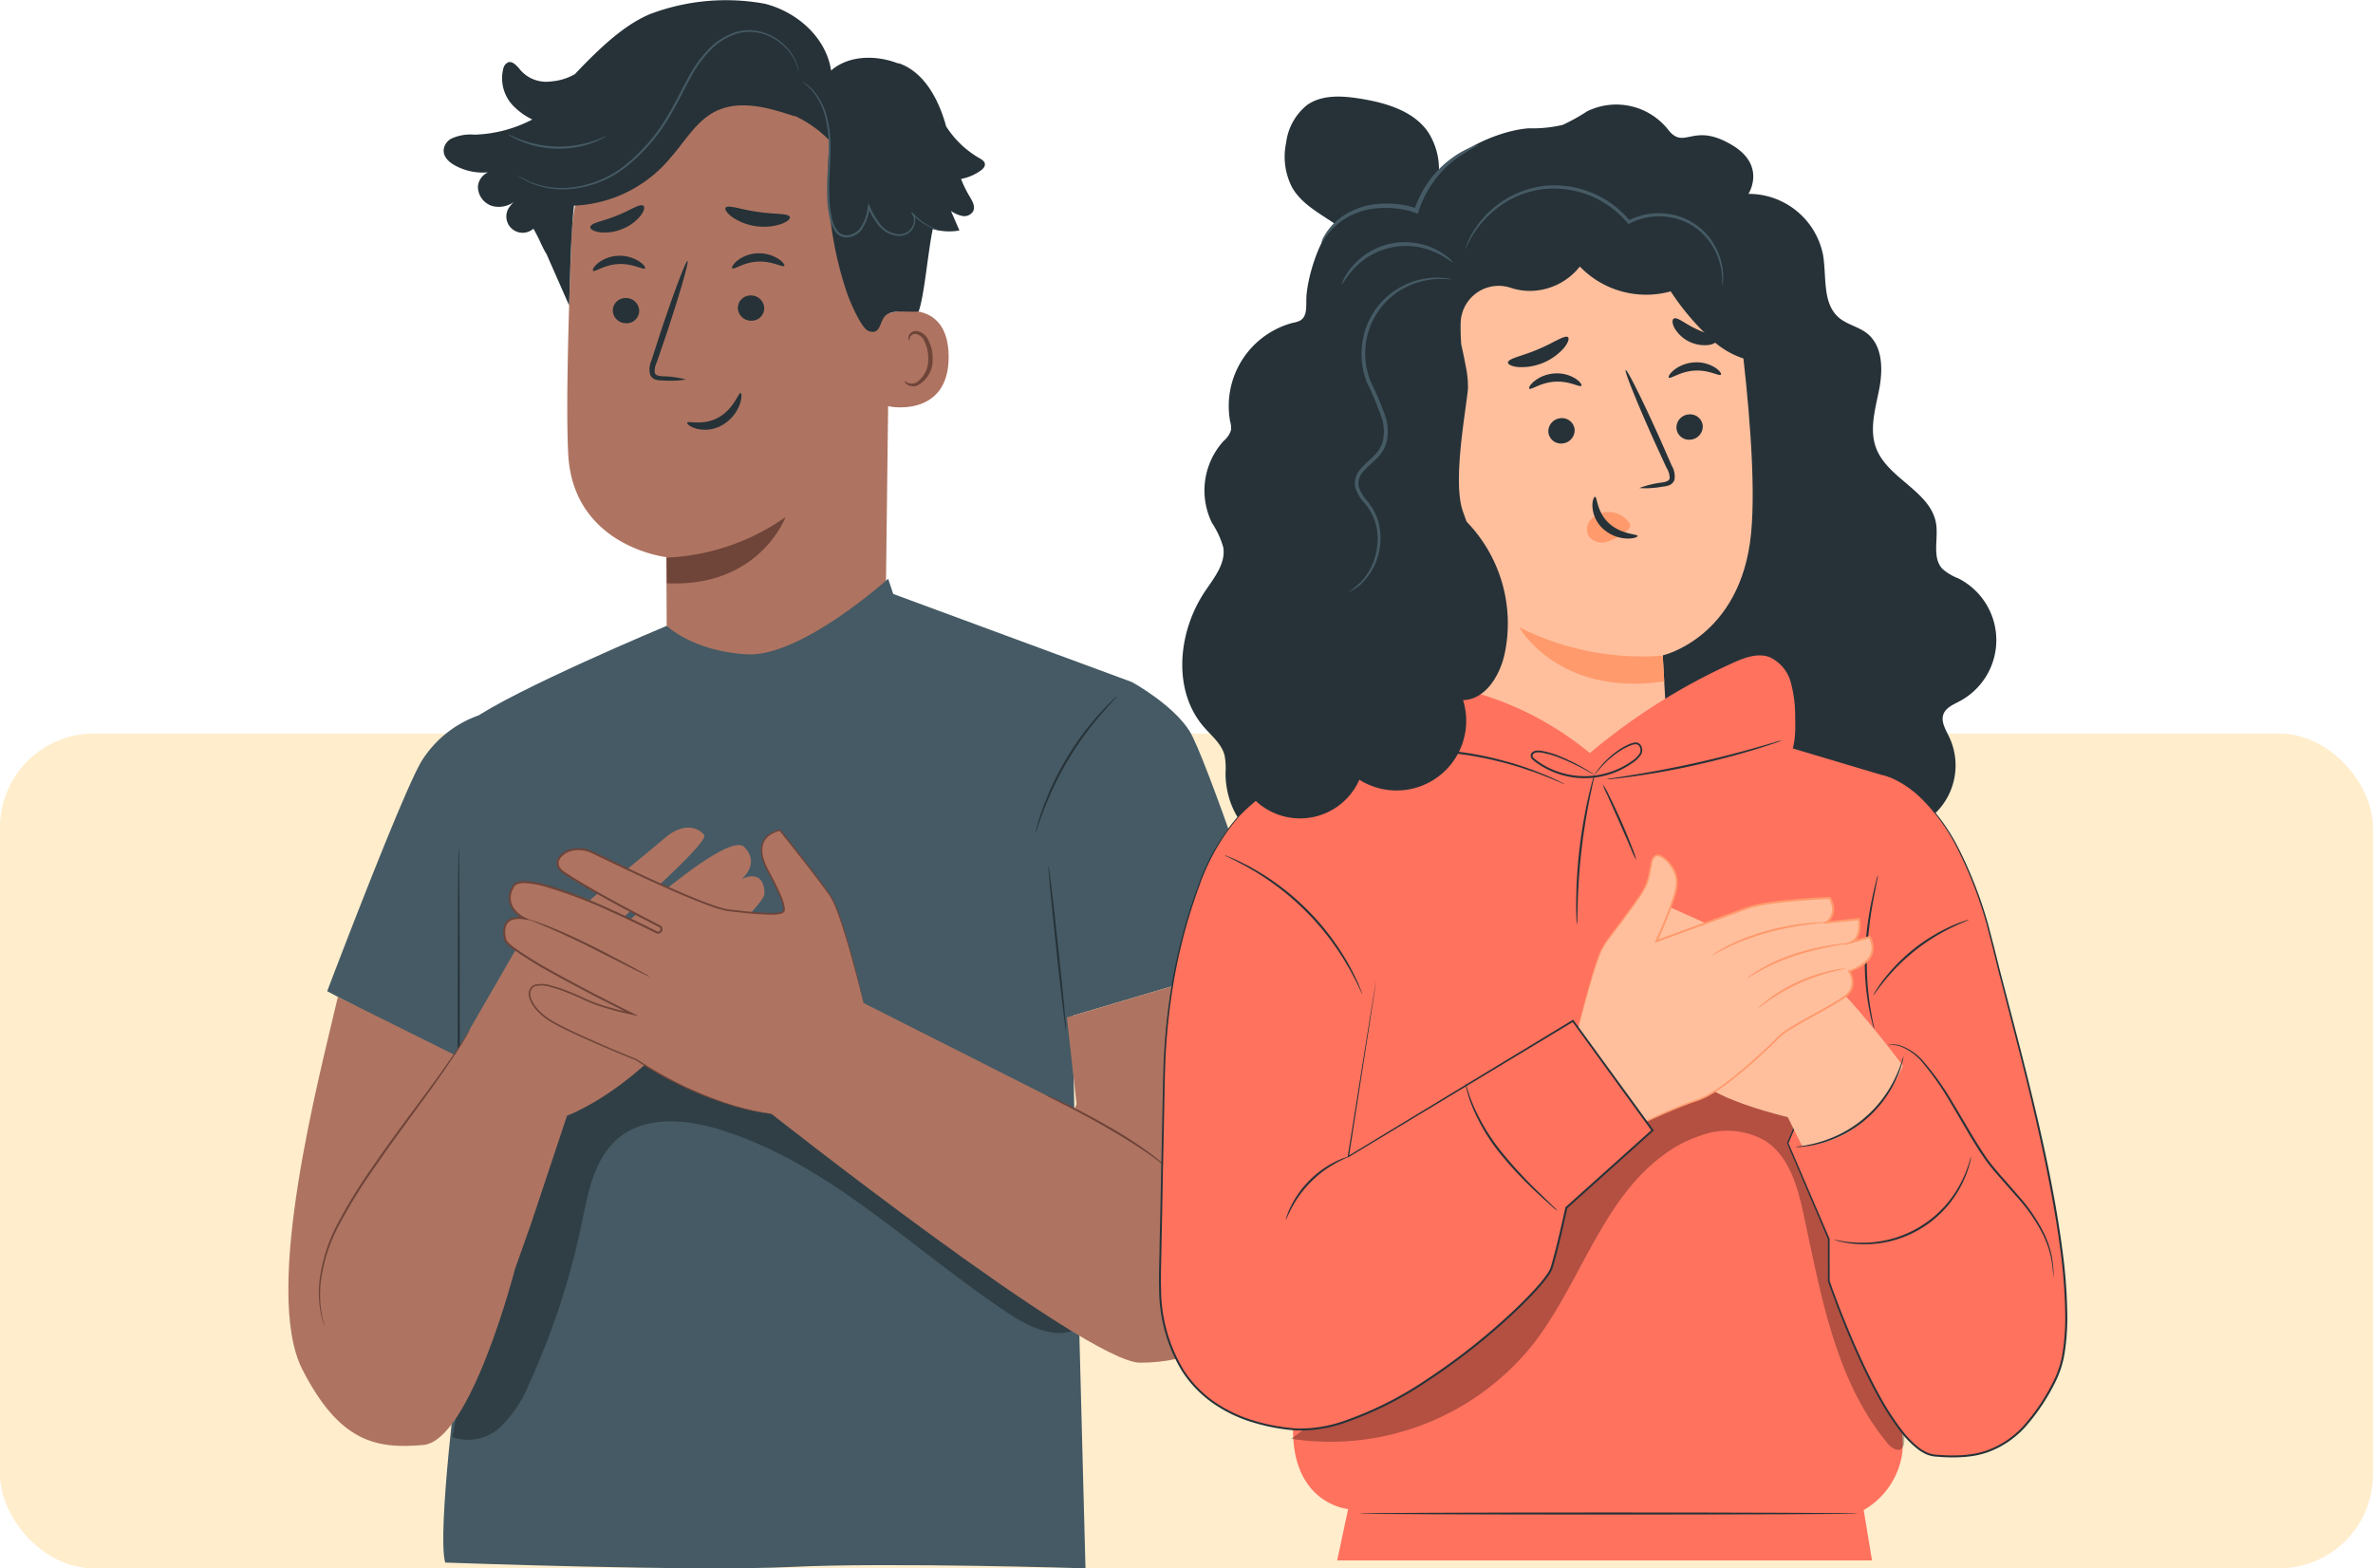 <svg xmlns="http://www.w3.org/2000/svg" width="253" height="167.215" viewBox="0 0 253 167.215">
  <g id="Grupo_119019" data-name="Grupo 119019" transform="translate(-915.325 -3710.941)">
    <rect id="Rectángulo_37069" data-name="Rectángulo 37069" width="253" height="89" rx="10" transform="translate(915.325 3789.156)" fill="#ffedcc"/>
    <g id="Grupo_116581" data-name="Grupo 116581" transform="translate(924.28 3624.82)">
      <g id="Character_1" data-name="Character 1" transform="translate(21.791 86.121)">
        <g id="Grupo_116485" data-name="Grupo 116485">
          <g id="Grupo_116456" data-name="Grupo 116456" transform="translate(16.557)">
            <g id="Grupo_116441" data-name="Grupo 116441">
              <g id="Grupo_116440" data-name="Grupo 116440">
                <g id="Grupo_116439" data-name="Grupo 116439">
                  <g id="Grupo_116409" data-name="Grupo 116409" transform="translate(13.185 7.282)">
                    <g id="Grupo_116265" data-name="Grupo 116265">
                      <g id="Grupo_116264" data-name="Grupo 116264">
                        <g id="Grupo_116263" data-name="Grupo 116263">
                          <g id="Grupo_116262" data-name="Grupo 116262">
                            <g id="Grupo_116261" data-name="Grupo 116261">
                              <g id="Grupo_116260" data-name="Grupo 116260">
                                <g id="Grupo_116259" data-name="Grupo 116259">
                                  <g id="Grupo_116258" data-name="Grupo 116258">
                                    <g id="Grupo_116257" data-name="Grupo 116257">
                                      <g id="Grupo_116256" data-name="Grupo 116256">
                                        <path id="Trazado_161238" data-name="Trazado 161238" d="M125,163.614l.5-41.268c.459-10.261-5.13-19.082-15.4-19.257l-.95.039a18.363,18.363,0,0,0-17.594,17.625c-.349,8.9-.62,18.731-.365,23.485.529,9.843,10.442,10.968,10.442,10.968.022,0,.061,5.991.056,8.884l.548,6.8,5.242-2.014Z" transform="translate(-91.097 -103.089)" fill="#ae7461"/>
                                      </g>
                                    </g>
                                  </g>
                                </g>
                              </g>
                            </g>
                          </g>
                        </g>
                      </g>
                    </g>
                    <g id="Grupo_116276" data-name="Grupo 116276" transform="translate(10.594 47.853)">
                      <g id="Grupo_116275" data-name="Grupo 116275">
                        <g id="Grupo_116274" data-name="Grupo 116274">
                          <g id="Grupo_116273" data-name="Grupo 116273">
                            <g id="Grupo_116272" data-name="Grupo 116272">
                              <g id="Grupo_116271" data-name="Grupo 116271">
                                <g id="Grupo_116270" data-name="Grupo 116270">
                                  <g id="Grupo_116269" data-name="Grupo 116269">
                                    <g id="Grupo_116268" data-name="Grupo 116268">
                                      <g id="Grupo_116267" data-name="Grupo 116267">
                                        <g id="Grupo_116266" data-name="Grupo 116266">
                                          <path id="Trazado_161239" data-name="Trazado 161239" d="M115.783,218.918a23.81,23.81,0,0,0,12.666-4.321s-2.779,7.532-12.642,7.05Z" transform="translate(-115.783 -214.597)" fill="#6f4439"/>
                                        </g>
                                      </g>
                                    </g>
                                  </g>
                                </g>
                              </g>
                            </g>
                          </g>
                        </g>
                      </g>
                    </g>
                    <g id="Grupo_116293" data-name="Grupo 116293" transform="translate(4.846 24.493)">
                      <g id="Grupo_116292" data-name="Grupo 116292">
                        <g id="Grupo_116291" data-name="Grupo 116291">
                          <g id="Grupo_116290" data-name="Grupo 116290">
                            <g id="Grupo_116289" data-name="Grupo 116289">
                              <g id="Grupo_116288" data-name="Grupo 116288">
                                <g id="Grupo_116287" data-name="Grupo 116287">
                                  <g id="Grupo_116286" data-name="Grupo 116286">
                                    <g id="Grupo_116285" data-name="Grupo 116285">
                                      <g id="Grupo_116284" data-name="Grupo 116284">
                                        <g id="Grupo_116283" data-name="Grupo 116283">
                                          <g id="Grupo_116282" data-name="Grupo 116282">
                                            <g id="Grupo_116281" data-name="Grupo 116281">
                                              <g id="Grupo_116280" data-name="Grupo 116280">
                                                <g id="Grupo_116279" data-name="Grupo 116279">
                                                  <g id="Grupo_116278" data-name="Grupo 116278">
                                                    <g id="Grupo_116277" data-name="Grupo 116277">
                                                      <path id="Trazado_161240" data-name="Trazado 161240" d="M102.389,161.491a1.407,1.407,0,0,0,1.415,1.363,1.346,1.346,0,0,0,1.4-1.328,1.407,1.407,0,0,0-1.413-1.364A1.348,1.348,0,0,0,102.389,161.491Z" transform="translate(-102.389 -160.162)" fill="#263238"/>
                                                    </g>
                                                  </g>
                                                </g>
                                              </g>
                                            </g>
                                          </g>
                                        </g>
                                      </g>
                                    </g>
                                  </g>
                                </g>
                              </g>
                            </g>
                          </g>
                        </g>
                      </g>
                    </g>
                    <g id="Grupo_116311" data-name="Grupo 116311" transform="translate(2.714 19.993)">
                      <g id="Grupo_116310" data-name="Grupo 116310">
                        <g id="Grupo_116309" data-name="Grupo 116309">
                          <g id="Grupo_116308" data-name="Grupo 116308">
                            <g id="Grupo_116307" data-name="Grupo 116307">
                              <g id="Grupo_116306" data-name="Grupo 116306">
                                <g id="Grupo_116305" data-name="Grupo 116305">
                                  <g id="Grupo_116304" data-name="Grupo 116304">
                                    <g id="Grupo_116303" data-name="Grupo 116303">
                                      <g id="Grupo_116302" data-name="Grupo 116302">
                                        <g id="Grupo_116301" data-name="Grupo 116301">
                                          <g id="Grupo_116300" data-name="Grupo 116300">
                                            <g id="Grupo_116299" data-name="Grupo 116299">
                                              <g id="Grupo_116298" data-name="Grupo 116298">
                                                <g id="Grupo_116297" data-name="Grupo 116297">
                                                  <g id="Grupo_116296" data-name="Grupo 116296">
                                                    <g id="Grupo_116295" data-name="Grupo 116295">
                                                      <g id="Grupo_116294" data-name="Grupo 116294">
                                                        <path id="Trazado_161241" data-name="Trazado 161241" d="M97.446,151.272c.182.176,1.214-.656,2.729-.715,1.511-.08,2.654.653,2.81.46.077-.085-.114-.409-.612-.741a3.86,3.86,0,0,0-2.259-.6,3.709,3.709,0,0,0-2.162.8C97.5,150.856,97.356,151.194,97.446,151.272Z" transform="translate(-97.42 -149.677)" fill="#263238"/>
                                                      </g>
                                                    </g>
                                                  </g>
                                                </g>
                                              </g>
                                            </g>
                                          </g>
                                        </g>
                                      </g>
                                    </g>
                                  </g>
                                </g>
                              </g>
                            </g>
                          </g>
                        </g>
                      </g>
                    </g>
                    <g id="Grupo_116328" data-name="Grupo 116328" transform="translate(18.178 24.221)">
                      <g id="Grupo_116327" data-name="Grupo 116327">
                        <g id="Grupo_116326" data-name="Grupo 116326">
                          <g id="Grupo_116325" data-name="Grupo 116325">
                            <g id="Grupo_116324" data-name="Grupo 116324">
                              <g id="Grupo_116323" data-name="Grupo 116323">
                                <g id="Grupo_116322" data-name="Grupo 116322">
                                  <g id="Grupo_116321" data-name="Grupo 116321">
                                    <g id="Grupo_116320" data-name="Grupo 116320">
                                      <g id="Grupo_116319" data-name="Grupo 116319">
                                        <g id="Grupo_116318" data-name="Grupo 116318">
                                          <g id="Grupo_116317" data-name="Grupo 116317">
                                            <g id="Grupo_116316" data-name="Grupo 116316">
                                              <g id="Grupo_116315" data-name="Grupo 116315">
                                                <g id="Grupo_116314" data-name="Grupo 116314">
                                                  <g id="Grupo_116313" data-name="Grupo 116313">
                                                    <g id="Grupo_116312" data-name="Grupo 116312">
                                                      <path id="Trazado_161242" data-name="Trazado 161242" d="M133.455,160.857a1.407,1.407,0,0,0,1.414,1.363,1.345,1.345,0,0,0,1.4-1.328,1.408,1.408,0,0,0-1.413-1.364A1.347,1.347,0,0,0,133.455,160.857Z" transform="translate(-133.455 -159.528)" fill="#263238"/>
                                                    </g>
                                                  </g>
                                                </g>
                                              </g>
                                            </g>
                                          </g>
                                        </g>
                                      </g>
                                    </g>
                                  </g>
                                </g>
                              </g>
                            </g>
                          </g>
                        </g>
                      </g>
                    </g>
                    <g id="Grupo_116346" data-name="Grupo 116346" transform="translate(17.563 19.731)">
                      <g id="Grupo_116345" data-name="Grupo 116345">
                        <g id="Grupo_116344" data-name="Grupo 116344">
                          <g id="Grupo_116343" data-name="Grupo 116343">
                            <g id="Grupo_116342" data-name="Grupo 116342">
                              <g id="Grupo_116341" data-name="Grupo 116341">
                                <g id="Grupo_116340" data-name="Grupo 116340">
                                  <g id="Grupo_116339" data-name="Grupo 116339">
                                    <g id="Grupo_116338" data-name="Grupo 116338">
                                      <g id="Grupo_116337" data-name="Grupo 116337">
                                        <g id="Grupo_116336" data-name="Grupo 116336">
                                          <g id="Grupo_116335" data-name="Grupo 116335">
                                            <g id="Grupo_116334" data-name="Grupo 116334">
                                              <g id="Grupo_116333" data-name="Grupo 116333">
                                                <g id="Grupo_116332" data-name="Grupo 116332">
                                                  <g id="Grupo_116331" data-name="Grupo 116331">
                                                    <g id="Grupo_116330" data-name="Grupo 116330">
                                                      <g id="Grupo_116329" data-name="Grupo 116329">
                                                        <path id="Trazado_161243" data-name="Trazado 161243" d="M132.047,150.662c.182.176,1.217-.656,2.729-.715,1.511-.08,2.654.653,2.811.46.077-.085-.112-.409-.612-.741a3.866,3.866,0,0,0-2.259-.6,3.719,3.719,0,0,0-2.162.8C132.1,150.245,131.959,150.583,132.047,150.662Z" transform="translate(-132.022 -149.067)" fill="#263238"/>
                                                      </g>
                                                    </g>
                                                  </g>
                                                </g>
                                              </g>
                                            </g>
                                          </g>
                                        </g>
                                      </g>
                                    </g>
                                  </g>
                                </g>
                              </g>
                            </g>
                          </g>
                        </g>
                      </g>
                    </g>
                    <g id="Grupo_116363" data-name="Grupo 116363" transform="translate(8.738 20.541)">
                      <g id="Grupo_116362" data-name="Grupo 116362">
                        <g id="Grupo_116361" data-name="Grupo 116361">
                          <g id="Grupo_116360" data-name="Grupo 116360">
                            <g id="Grupo_116359" data-name="Grupo 116359">
                              <g id="Grupo_116358" data-name="Grupo 116358">
                                <g id="Grupo_116357" data-name="Grupo 116357">
                                  <g id="Grupo_116356" data-name="Grupo 116356">
                                    <g id="Grupo_116355" data-name="Grupo 116355">
                                      <g id="Grupo_116354" data-name="Grupo 116354">
                                        <g id="Grupo_116353" data-name="Grupo 116353">
                                          <g id="Grupo_116352" data-name="Grupo 116352">
                                            <g id="Grupo_116351" data-name="Grupo 116351">
                                              <g id="Grupo_116350" data-name="Grupo 116350">
                                                <g id="Grupo_116349" data-name="Grupo 116349">
                                                  <g id="Grupo_116348" data-name="Grupo 116348">
                                                    <g id="Grupo_116347" data-name="Grupo 116347">
                                                      <path id="Trazado_161244" data-name="Trazado 161244" d="M115.359,163.592a10.044,10.044,0,0,0-2.476-.342c-.388-.024-.757-.085-.833-.346a1.971,1.971,0,0,1,.21-1.157l1.021-2.989c1.414-4.255,2.42-7.747,2.249-7.8s-1.457,3.349-2.871,7.6c-.339,1.049-.664,2.049-.972,3.006a2.24,2.24,0,0,0-.138,1.525.97.97,0,0,0,.659.539,2.608,2.608,0,0,0,.66.064A9.845,9.845,0,0,0,115.359,163.592Z" transform="translate(-111.457 -150.953)" fill="#263238"/>
                                                    </g>
                                                  </g>
                                                </g>
                                              </g>
                                            </g>
                                          </g>
                                        </g>
                                      </g>
                                    </g>
                                  </g>
                                </g>
                              </g>
                            </g>
                          </g>
                        </g>
                      </g>
                    </g>
                    <g id="Grupo_116376" data-name="Grupo 116376" transform="translate(16.843 14.749)">
                      <g id="Grupo_116375" data-name="Grupo 116375">
                        <g id="Grupo_116374" data-name="Grupo 116374">
                          <g id="Grupo_116373" data-name="Grupo 116373">
                            <g id="Grupo_116372" data-name="Grupo 116372">
                              <g id="Grupo_116371" data-name="Grupo 116371">
                                <g id="Grupo_116370" data-name="Grupo 116370">
                                  <g id="Grupo_116369" data-name="Grupo 116369">
                                    <g id="Grupo_116368" data-name="Grupo 116368">
                                      <g id="Grupo_116367" data-name="Grupo 116367">
                                        <g id="Grupo_116366" data-name="Grupo 116366">
                                          <g id="Grupo_116365" data-name="Grupo 116365">
                                            <g id="Grupo_116364" data-name="Grupo 116364">
                                              <path id="Trazado_161245" data-name="Trazado 161245" d="M137.231,138.567c-.135-.417-1.654-.273-3.422-.547-1.775-.239-3.189-.807-3.437-.446-.111.173.126.569.691.987a6.022,6.022,0,0,0,5.226.756C136.95,139.077,137.289,138.765,137.231,138.567Z" transform="translate(-130.345 -137.458)" fill="#263238"/>
                                            </g>
                                          </g>
                                        </g>
                                      </g>
                                    </g>
                                  </g>
                                </g>
                              </g>
                            </g>
                          </g>
                        </g>
                      </g>
                    </g>
                    <g id="Grupo_116389" data-name="Grupo 116389" transform="translate(2.447 14.601)">
                      <g id="Grupo_116388" data-name="Grupo 116388">
                        <g id="Grupo_116387" data-name="Grupo 116387">
                          <g id="Grupo_116386" data-name="Grupo 116386">
                            <g id="Grupo_116385" data-name="Grupo 116385">
                              <g id="Grupo_116384" data-name="Grupo 116384">
                                <g id="Grupo_116383" data-name="Grupo 116383">
                                  <g id="Grupo_116382" data-name="Grupo 116382">
                                    <g id="Grupo_116381" data-name="Grupo 116381">
                                      <g id="Grupo_116380" data-name="Grupo 116380">
                                        <g id="Grupo_116379" data-name="Grupo 116379">
                                          <g id="Grupo_116378" data-name="Grupo 116378">
                                            <g id="Grupo_116377" data-name="Grupo 116377">
                                              <path id="Trazado_161246" data-name="Trazado 161246" d="M102.433,137.149c-.415-.213-1.448.549-2.833,1.078-1.369.57-2.649.733-2.8,1.17-.058.207.247.462.874.578a4.771,4.771,0,0,0,2.507-.325,4.7,4.7,0,0,0,2.029-1.486C102.583,137.651,102.622,137.259,102.433,137.149Z" transform="translate(-96.798 -137.112)" fill="#263238"/>
                                            </g>
                                          </g>
                                        </g>
                                      </g>
                                    </g>
                                  </g>
                                </g>
                              </g>
                            </g>
                          </g>
                        </g>
                      </g>
                    </g>
                    <g id="Grupo_116398" data-name="Grupo 116398" transform="translate(33.907 25.839)">
                      <g id="Grupo_116397" data-name="Grupo 116397">
                        <g id="Grupo_116396" data-name="Grupo 116396">
                          <g id="Grupo_116395" data-name="Grupo 116395">
                            <g id="Grupo_116394" data-name="Grupo 116394">
                              <g id="Grupo_116393" data-name="Grupo 116393">
                                <g id="Grupo_116392" data-name="Grupo 116392">
                                  <g id="Grupo_116391" data-name="Grupo 116391">
                                    <g id="Grupo_116390" data-name="Grupo 116390">
                                      <path id="Trazado_161247" data-name="Trazado 161247" d="M170.107,163.7c.165-.08,6.684-2.281,6.747,4.461s-6.718,5.414-6.732,5.221S170.107,163.7,170.107,163.7Z" transform="translate(-170.107 -163.298)" fill="#ae7461"/>
                                    </g>
                                  </g>
                                </g>
                              </g>
                            </g>
                          </g>
                        </g>
                      </g>
                    </g>
                    <g id="Grupo_116408" data-name="Grupo 116408" transform="translate(35.951 28.007)">
                      <g id="Grupo_116407" data-name="Grupo 116407">
                        <g id="Grupo_116406" data-name="Grupo 116406">
                          <g id="Grupo_116405" data-name="Grupo 116405">
                            <g id="Grupo_116404" data-name="Grupo 116404">
                              <g id="Grupo_116403" data-name="Grupo 116403">
                                <g id="Grupo_116402" data-name="Grupo 116402">
                                  <g id="Grupo_116401" data-name="Grupo 116401">
                                    <g id="Grupo_116400" data-name="Grupo 116400">
                                      <g id="Grupo_116399" data-name="Grupo 116399">
                                        <path id="Trazado_161248" data-name="Trazado 161248" d="M174.877,173.7c.029-.022.118.081.318.17a1.175,1.175,0,0,0,.878.009,2.905,2.905,0,0,0,1.32-2.62,3.882,3.882,0,0,0-.344-1.678,1.357,1.357,0,0,0-.892-.893.6.6,0,0,0-.69.329c-.088.189-.044.323-.08.336-.019.017-.146-.112-.094-.391a.748.748,0,0,1,.261-.425.886.886,0,0,1,.648-.178,1.65,1.65,0,0,1,1.236,1.034,3.981,3.981,0,0,1,.425,1.875,3.049,3.049,0,0,1-1.686,2.928,1.256,1.256,0,0,1-1.076-.169C174.89,173.86,174.854,173.71,174.877,173.7Z" transform="translate(-174.871 -168.351)" fill="#6f4439"/>
                                      </g>
                                    </g>
                                  </g>
                                </g>
                              </g>
                            </g>
                          </g>
                        </g>
                      </g>
                    </g>
                  </g>
                  <g id="Grupo_116438" data-name="Grupo 116438">
                    <g id="Grupo_116416" data-name="Grupo 116416">
                      <g id="Grupo_116415" data-name="Grupo 116415">
                        <g id="Grupo_116414" data-name="Grupo 116414">
                          <g id="Grupo_116413" data-name="Grupo 116413">
                            <g id="Grupo_116412" data-name="Grupo 116412">
                              <g id="Grupo_116411" data-name="Grupo 116411">
                                <g id="Grupo_116410" data-name="Grupo 116410">
                                  <path id="Trazado_161249" data-name="Trazado 161249" d="M60.416,101.859a1.6,1.6,0,0,1,.74-.942,4.913,4.913,0,0,1,2.517-.438,14.2,14.2,0,0,0,6.151-1.619A7.04,7.04,0,0,1,68,97.608a4.231,4.231,0,0,1-1.265-4.194.938.938,0,0,1,.521-.651c.436-.139.824.286,1.133.624A3.644,3.644,0,0,0,71.831,94.8a5.984,5.984,0,0,0,2.554-.787c.029-.031.055-.065.084-.1.346-.366.684-.715,1.018-1.053l0,0v0c2.508-2.544,4.669-4.312,6.9-5.242a22.91,22.91,0,0,1,12.217-1.1c3.442.862,6.556,3.611,7.073,7.121,1.906-1.649,4.8-1.668,7.15-.753l.058-.026c2.621.9,4.135,3.642,4.936,6.3.044.145.082.292.123.438a10.349,10.349,0,0,0,3.552,3.391c.254.144.545.321.579.611s-.206.529-.44.7a5.2,5.2,0,0,1-2.1.9,11.692,11.692,0,0,0,.887,1.824c.3.5.657,1.09.406,1.611a1.1,1.1,0,0,1-1.147.515,3.233,3.233,0,0,1-1.222-.536l.9,2.081a6.171,6.171,0,0,1-2.841-.157c-.527,2.5-.891,7.111-1.513,8.806-1.789.051-2.226-.138-3.125.172-1.163.4-.694,2.462-2.22,1.892-.777-.29-2-3.208-2.265-3.992a38.49,38.49,0,0,1-1.852-16.275,12.365,12.365,0,0,0-3.852-2.714l.118.1c-2.767-.926-5.9-1.832-8.5-.509-2.017,1.027-3.186,3.146-4.684,4.842a14.111,14.111,0,0,1-10.356,5.186c-.353,2.98-.412,7.849-.526,10.628l-2.435-5.532,0,.022c-.2-.324-.357-.65-.514-.977l-.054-.1v-.013a17.288,17.288,0,0,0-.8-1.571l-.027.024a1.735,1.735,0,0,1-2.562-2.292,3.889,3.889,0,0,1,.83-.853,2.746,2.746,0,0,1-2.608.708,2.153,2.153,0,0,1-1.547-2.113,1.832,1.832,0,0,1,1.075-1.481,6.186,6.186,0,0,1-3.527-.736C60.88,103.38,60.191,102.735,60.416,101.859Z" transform="translate(-60.373 -86.121)" fill="#263238"/>
                                </g>
                              </g>
                            </g>
                          </g>
                        </g>
                      </g>
                    </g>
                    <g id="Grupo_116423" data-name="Grupo 116423" transform="translate(38.216 8.69)">
                      <g id="Grupo_116422" data-name="Grupo 116422">
                        <g id="Grupo_116421" data-name="Grupo 116421">
                          <g id="Grupo_116420" data-name="Grupo 116420">
                            <g id="Grupo_116419" data-name="Grupo 116419">
                              <g id="Grupo_116418" data-name="Grupo 116418">
                                <g id="Grupo_116417" data-name="Grupo 116417">
                                  <path id="Trazado_161250" data-name="Trazado 161250" d="M149.425,106.37a8.531,8.531,0,0,1,1,.894,7.078,7.078,0,0,1,1.551,3.259,12.462,12.462,0,0,1,.281,2.5c.014.909-.048,1.883-.106,2.909a26.031,26.031,0,0,0-.037,3.236,11.405,11.405,0,0,0,.242,1.7,3.554,3.554,0,0,0,.715,1.647,1.489,1.489,0,0,0,1.4.452,2.214,2.214,0,0,0,1.245-.722,5.116,5.116,0,0,0,.922-2.519l-.207.027a8.268,8.268,0,0,0,1.224,2.053,2.938,2.938,0,0,0,1.931,1.023,1.887,1.887,0,0,0,1.015-.19,1.638,1.638,0,0,0,.684-.688,1.693,1.693,0,0,0,.2-.877,1.226,1.226,0,0,0-.325-.763l-.1.094a6.363,6.363,0,0,0,2.138,1.566,5.759,5.759,0,0,0,.66.248,1.109,1.109,0,0,0,.236.055,1.194,1.194,0,0,0-.224-.093c-.148-.058-.367-.144-.64-.279a6.554,6.554,0,0,1-2.064-1.59l-.1.094a1.266,1.266,0,0,1,.082,1.466,1.476,1.476,0,0,1-.618.61,1.722,1.722,0,0,1-.921.16,2.754,2.754,0,0,1-1.793-.973,8.154,8.154,0,0,1-1.179-2.009l-.145-.315-.062.342a4.938,4.938,0,0,1-.878,2.407,1.992,1.992,0,0,1-1.114.645,1.255,1.255,0,0,1-1.188-.383,3.372,3.372,0,0,1-.66-1.542,11.354,11.354,0,0,1-.24-1.669,26.38,26.38,0,0,1,.024-3.209c.052-1.026.107-2,.085-2.924a12.362,12.362,0,0,0-.313-2.537,6.976,6.976,0,0,0-1.644-3.283A4.006,4.006,0,0,0,149.425,106.37Z" transform="translate(-149.425 -106.37)" fill="#455a64"/>
                                </g>
                              </g>
                            </g>
                          </g>
                        </g>
                      </g>
                    </g>
                    <g id="Grupo_116430" data-name="Grupo 116430" transform="translate(7.804 3.215)">
                      <g id="Grupo_116429" data-name="Grupo 116429">
                        <g id="Grupo_116428" data-name="Grupo 116428">
                          <g id="Grupo_116427" data-name="Grupo 116427">
                            <g id="Grupo_116426" data-name="Grupo 116426">
                              <g id="Grupo_116425" data-name="Grupo 116425">
                                <g id="Grupo_116424" data-name="Grupo 116424">
                                  <path id="Trazado_161251" data-name="Trazado 161251" d="M78.558,109.035a.362.362,0,0,0,.08.067l.248.177a3.272,3.272,0,0,0,.421.263,5.269,5.269,0,0,0,.6.309,8.753,8.753,0,0,0,4.232.712,11.18,11.18,0,0,0,5.93-2.267,19.365,19.365,0,0,0,5.049-5.954c.7-1.2,1.275-2.434,1.907-3.573A13.073,13.073,0,0,1,99.2,95.74a6.738,6.738,0,0,1,2.823-1.758,4.839,4.839,0,0,1,1.5-.19,5.308,5.308,0,0,1,1.375.248,5.715,5.715,0,0,1,3.2,2.647,6.824,6.824,0,0,1,.526,1.474.313.313,0,0,0-.009-.1c-.013-.082-.03-.181-.05-.3a4.959,4.959,0,0,0-.388-1.11,5.616,5.616,0,0,0-1.122-1.485,5.78,5.78,0,0,0-2.108-1.275,5.437,5.437,0,0,0-1.419-.271,4.988,4.988,0,0,0-1.558.184,6.9,6.9,0,0,0-2.92,1.791,13.16,13.16,0,0,0-2.219,3.07c-.639,1.146-1.211,2.375-1.909,3.566a19.364,19.364,0,0,1-4.976,5.9,11.113,11.113,0,0,1-5.815,2.274,8.877,8.877,0,0,1-4.183-.631A13.859,13.859,0,0,1,78.558,109.035Z" transform="translate(-78.558 -93.613)" fill="#455a64"/>
                                </g>
                              </g>
                            </g>
                          </g>
                        </g>
                      </g>
                    </g>
                    <g id="Grupo_116437" data-name="Grupo 116437" transform="translate(6.857 14.309)">
                      <g id="Grupo_116436" data-name="Grupo 116436">
                        <g id="Grupo_116435" data-name="Grupo 116435">
                          <g id="Grupo_116434" data-name="Grupo 116434">
                            <g id="Grupo_116433" data-name="Grupo 116433">
                              <g id="Grupo_116432" data-name="Grupo 116432">
                                <g id="Grupo_116431" data-name="Grupo 116431">
                                  <path id="Trazado_161252" data-name="Trazado 161252" d="M76.351,119.466a1.511,1.511,0,0,0,.357.242,7.576,7.576,0,0,0,1.054.52,10.156,10.156,0,0,0,1.665.526,10.747,10.747,0,0,0,4.258.088,10.251,10.251,0,0,0,1.685-.457,7.653,7.653,0,0,0,1.074-.477,1.54,1.54,0,0,0,.366-.227c-.02-.039-.561.248-1.493.549a11.6,11.6,0,0,1-1.669.4,11.511,11.511,0,0,1-4.178-.086,11.679,11.679,0,0,1-1.651-.469C76.9,119.737,76.372,119.428,76.351,119.466Z" transform="translate(-76.35 -119.463)" fill="#455a64"/>
                                </g>
                              </g>
                            </g>
                          </g>
                        </g>
                      </g>
                    </g>
                  </g>
                </g>
              </g>
            </g>
            <g id="Grupo_116455" data-name="Grupo 116455" transform="translate(25.961 41.903)">
              <g id="Grupo_116454" data-name="Grupo 116454">
                <g id="Grupo_116453" data-name="Grupo 116453">
                  <g id="Grupo_116452" data-name="Grupo 116452">
                    <g id="Grupo_116451" data-name="Grupo 116451">
                      <g id="Grupo_116450" data-name="Grupo 116450">
                        <g id="Grupo_116449" data-name="Grupo 116449">
                          <g id="Grupo_116448" data-name="Grupo 116448">
                            <g id="Grupo_116447" data-name="Grupo 116447">
                              <g id="Grupo_116446" data-name="Grupo 116446">
                                <g id="Grupo_116445" data-name="Grupo 116445">
                                  <g id="Grupo_116444" data-name="Grupo 116444">
                                    <g id="Grupo_116443" data-name="Grupo 116443">
                                      <g id="Grupo_116442" data-name="Grupo 116442">
                                        <path id="Trazado_161253" data-name="Trazado 161253" d="M120.873,186.928c.079-.243,1.67.371,3.327-.552s2.14-2.684,2.367-2.61c.109.016.163.5-.1,1.221a4.25,4.25,0,0,1-1.886,2.214,3.7,3.7,0,0,1-2.75.361C121.146,187.364,120.821,187.034,120.873,186.928Z" transform="translate(-120.867 -183.764)" fill="#263238"/>
                                      </g>
                                    </g>
                                  </g>
                                </g>
                              </g>
                            </g>
                          </g>
                        </g>
                      </g>
                    </g>
                  </g>
                </g>
              </g>
            </g>
          </g>
          <g id="Grupo_116470" data-name="Grupo 116470" transform="translate(4.138 61.702)">
            <g id="Grupo_116457" data-name="Grupo 116457" transform="translate(12.375)">
              <path id="Trazado_161254" data-name="Trazado 161254" d="M84.092,234.925s-16.435,6.864-20.847,10.088-1.307,25.264-1.647,29.845.318,38.629.318,38.629S59.574,331.6,60.474,334.8c0,0,26.592.975,36.942.466s31.323.147,31.323.147l-.63-24.074-.848-37.667,6.448-32.747-25.468-9.4-.54-1.621s-9.311,8.4-15.079,8.061S84.092,234.925,84.092,234.925Z" transform="translate(-60.268 -229.899)" fill="#455a64"/>
            </g>
            <g id="Grupo_116459" data-name="Grupo 116459" transform="translate(13.327 49.444)" opacity="0.3">
              <g id="Grupo_116458" data-name="Grupo 116458">
                <path id="Trazado_161255" data-name="Trazado 161255" d="M130.411,370.637a11.388,11.388,0,0,0-2.87-3.834A85.543,85.543,0,0,0,98.79,348.179a38.988,38.988,0,0,0-12.932-3.056,18.822,18.822,0,0,0-12.493,3.836c-4.546,3.734-6.453,9.8-7.279,15.625s-.818,11.815-2.571,17.431l-1.027,5.178a5.064,5.064,0,0,0,5.179-1.116,13.255,13.255,0,0,0,3.051-4.635,79.653,79.653,0,0,0,5.564-16.982c.691-3.34,1.341-7.035,3.986-9.189,2.908-2.368,7.174-1.968,10.759-.865,11.85,3.646,20.823,13.129,31.221,19.882,2.283,1.483,5.536,2.761,7.48.855A4.252,4.252,0,0,0,130.411,370.637Z" transform="translate(-62.487 -345.114)"/>
              </g>
            </g>
            <g id="Grupo_116460" data-name="Grupo 116460" transform="translate(74.135 11.025)">
              <path id="Trazado_161256" data-name="Trazado 161256" d="M215.863,255.59s4.349,2.4,6.118,5.208,8.847,24.043,8.847,24.043l-23.56,6.989-3.085-18.388Z" transform="translate(-204.183 -255.59)" fill="#455a64"/>
            </g>
            <g id="Grupo_116461" data-name="Grupo 116461" transform="translate(0 14.576)">
              <path id="Trazado_161257" data-name="Trazado 161257" d="M47.572,263.865a11.8,11.8,0,0,0-5.971,4.707c-1.88,2.825-10.168,24.7-10.168,24.7l15.957,8.447Z" transform="translate(-31.433 -263.865)" fill="#455a64"/>
            </g>
            <g id="Grupo_116465" data-name="Grupo 116465" transform="translate(13.912 28.68)">
              <g id="Grupo_116462" data-name="Grupo 116462" transform="translate(0.112)">
                <path id="Trazado_161258" data-name="Trazado 161258" d="M64.11,339.008V296.73" transform="translate(-64.11 -296.73)" fill="#ff725e"/>
              </g>
              <g id="Grupo_116464" data-name="Grupo 116464">
                <g id="Grupo_116463" data-name="Grupo 116463">
                  <path id="Trazado_161259" data-name="Trazado 161259" d="M63.962,296.73c.062,0,.112,9.465.112,21.138s-.05,21.14-.112,21.14-.112-9.463-.112-21.14S63.9,296.73,63.962,296.73Z" transform="translate(-63.85 -296.73)" fill="#263238"/>
                </g>
              </g>
            </g>
            <g id="Grupo_116467" data-name="Grupo 116467" transform="translate(75.517 12.499)">
              <g id="Grupo_116466" data-name="Grupo 116466">
                <path id="Trazado_161260" data-name="Trazado 161260" d="M216.143,259.024a3.91,3.91,0,0,1-.448.508c-.3.314-.724.779-1.233,1.365a34.556,34.556,0,0,0-6.2,10.348c-.277.725-.488,1.318-.622,1.731a4,4,0,0,1-.236.634,3.894,3.894,0,0,1,.153-.66c.109-.422.3-1.025.557-1.76a30.977,30.977,0,0,1,6.229-10.4c.526-.576.969-1.026,1.29-1.322A3.945,3.945,0,0,1,216.143,259.024Z" transform="translate(-207.403 -259.024)" fill="#263238"/>
              </g>
            </g>
            <g id="Grupo_116469" data-name="Grupo 116469" transform="translate(76.887 30.588)">
              <g id="Grupo_116468" data-name="Grupo 116468">
                <path id="Trazado_161261" data-name="Trazado 161261" d="M212.481,318.757c-.061.006-.532-3.924-1.05-8.779s-.89-8.8-.828-8.8.532,3.923,1.051,8.779S212.542,318.751,212.481,318.757Z" transform="translate(-210.596 -301.176)" fill="#263238"/>
              </g>
            </g>
          </g>
          <g id="Grupo_116484" data-name="Grupo 116484" transform="translate(0 88.241)">
            <g id="Grupo_116471" data-name="Grupo 116471" transform="translate(51.08 14.382)">
              <path id="Trazado_161262" data-name="Trazado 161262" d="M149.763,328.918l23.769,12.01.237-.58-1.033-9.237,19.748-5.858s1.918,22.037,2.992,26.669c1.678,7.241-4.216,16.014-14.94,16-5.731-.008-39.718-26.862-39.718-26.862Z" transform="translate(-140.817 -325.253)" fill="#ae7461"/>
            </g>
            <g id="Grupo_116472" data-name="Grupo 116472" transform="translate(0 17.178)">
              <path id="Trazado_161263" data-name="Trazado 161263" d="M45.321,331.768l6.5,12.565L47.7,356.717l-1.762,4.972s-4.7,18.286-9.773,18.729-8.936-.339-12.884-8.056c-4.294-8.394,1.846-31.352,3.787-39.724l12.472,6.2,5.778-7.07" transform="translate(-21.791 -331.768)" fill="#ae7461"/>
            </g>
            <g id="Grupo_116473" data-name="Grupo 116473" transform="translate(17.752)">
              <path id="Trazado_161264" data-name="Trazado 161264" d="M94.659,303.975c-.963-.327-3.353,1.526-4.774,2.74a24.1,24.1,0,0,1-4,2.487s10.306-9.045,10.282-10.427-.663-2.351-2.435-1.557c0,0,2.035-1.629.276-3.407S81.131,302.2,81.131,302.2l-.48-.485s9.66-8.4,9.085-9.179-2.179-1.427-4.182.3-9.776,7.951-11.306,9.586c-2.672,2.854-3.734,2.465-4.667,2.439l-6.426,11.131,11.788,6.531s5.67-1.963,11.688-8.748c0,0,6.263-4.725,7.558-6.326S95.622,304.3,94.659,303.975Z" transform="translate(-63.156 -291.74)" fill="#ae7461"/>
            </g>
            <g id="Grupo_116477" data-name="Grupo 116477" transform="translate(22.895 0.176)">
              <g id="Grupo_116474" data-name="Grupo 116474" transform="translate(0.107 0.088)">
                <path id="Trazado_161265" data-name="Trazado 161265" d="M103.96,322.606s-6.383-.444-14.464-5.755c0,0-7.762-3.123-9.54-4.411S77.607,309.6,78.508,309s3.875.638,5.676,1.493a25.7,25.7,0,0,0,4.81,1.448s-13.125-6.445-13.484-7.875.028-2.6,2.074-2.28c0,0-2.547-1.111-1.231-3.431,1.2-2.117,13.2,3.842,15.279,4.9a.362.362,0,0,0,.479-.145h0a.364.364,0,0,0-.15-.5c-1.517-.776-7.74-3.991-10.32-5.8-1.634-1.144.661-3.279,3.2-2.059s12.2,5.944,14.577,6.177,5.535.671,5.786.033-1.134-3.208-1.727-4.325-1.551-3.556,1.311-4.274c0,0,4.075,5.1,5.386,7.015s3.528,11.369,3.528,11.369" transform="translate(-75.391 -292.356)" fill="#ae7461"/>
              </g>
              <g id="Grupo_116476" data-name="Grupo 116476">
                <g id="Grupo_116475" data-name="Grupo 116475">
                  <path id="Trazado_161266" data-name="Trazado 161266" d="M113.562,310.624s-.035-.118-.095-.349-.148-.581-.263-1.031c-.233-.907-.577-2.247-1.065-3.967-.242-.86-.526-1.814-.863-2.85-.169-.518-.354-1.056-.567-1.607a8.128,8.128,0,0,0-.8-1.643c-1.485-2.073-3.3-4.357-5.317-6.89l.078.027a3.433,3.433,0,0,0-1.161.524,1.8,1.8,0,0,0-.683,1.062,2.828,2.828,0,0,0,.081,1.329,6.249,6.249,0,0,0,.53,1.289c.448.843.909,1.708,1.305,2.629a4.9,4.9,0,0,1,.439,1.475.636.636,0,0,1-.024.217.341.341,0,0,1-.139.2,1.04,1.04,0,0,1-.391.154,4.3,4.3,0,0,1-.788.072,30.078,30.078,0,0,1-3.175-.216c-.537-.064-1.073-.094-1.624-.184a10.681,10.681,0,0,1-1.61-.451c-2.108-.745-4.212-1.684-6.366-2.66s-4.344-2.045-6.584-3.1a3.258,3.258,0,0,0-1.774-.239,2.113,2.113,0,0,0-1.5.884.841.841,0,0,0-.064.815,1.592,1.592,0,0,0,.628.625c.526.361,1.077.7,1.629,1.031,2.224,1.324,4.551,2.573,6.926,3.817l.894.464.449.231.23.12a.469.469,0,0,1,.206.251.475.475,0,0,1-.536.624,1.12,1.12,0,0,1-.261-.112l-.912-.454q-1.83-.9-3.715-1.751a50.112,50.112,0,0,0-7.275-2.748,9.3,9.3,0,0,0-1.863-.313,2.215,2.215,0,0,0-.891.114.688.688,0,0,0-.319.245c-.072.12-.134.27-.2.4a1.949,1.949,0,0,0,.045,1.723,2.943,2.943,0,0,0,1.313,1.181l.617.306-.678-.1a2.842,2.842,0,0,0-1.239.032,1.081,1.081,0,0,0-.773.812,2.66,2.66,0,0,0,.042,1.218.612.612,0,0,0,.114.248,1.468,1.468,0,0,0,.2.222,5,5,0,0,0,.475.4,41.085,41.085,0,0,0,4.233,2.624c2.864,1.595,5.688,3.044,8.418,4.4l.694.345-.757-.158a29.97,29.97,0,0,1-3.647-.981,15.527,15.527,0,0,1-1.695-.715c-.548-.251-1.1-.486-1.648-.7a14.694,14.694,0,0,0-1.661-.542,3.093,3.093,0,0,0-1.64-.087.815.815,0,0,0-.477.557,1.347,1.347,0,0,0,.07.77,3.794,3.794,0,0,0,.893,1.32,6.694,6.694,0,0,0,1.241.978q.679.4,1.371.739c.918.459,1.827.877,2.713,1.272,1.773.79,3.455,1.5,5.025,2.139l.007,0,.005,0A39.345,39.345,0,0,0,99.8,321.616a27.4,27.4,0,0,0,2.979.715c.342.06.6.1.778.122s.265.036.265.036-.091,0-.267-.017-.439-.051-.783-.1a25.572,25.572,0,0,1-2.992-.681,38.884,38.884,0,0,1-10.459-4.9l.012.006c-1.575-.635-3.259-1.339-5.037-2.123-.889-.394-1.8-.81-2.723-1.268-.463-.228-.924-.473-1.384-.741a6.877,6.877,0,0,1-1.276-1,3.956,3.956,0,0,1-.937-1.382,1.516,1.516,0,0,1-.077-.872.991.991,0,0,1,.581-.68,3.213,3.213,0,0,1,1.751.075,14.814,14.814,0,0,1,1.684.545c.556.213,1.108.448,1.66.7a15.287,15.287,0,0,0,1.679.705,29.776,29.776,0,0,0,3.622.969l-.063.187c-2.735-1.354-5.562-2.8-8.433-4.395a41.208,41.208,0,0,1-4.261-2.637,5.193,5.193,0,0,1-.495-.418,1.665,1.665,0,0,1-.225-.249.755.755,0,0,1-.15-.326,2.866,2.866,0,0,1-.041-1.32,1.314,1.314,0,0,1,.324-.611,1.38,1.38,0,0,1,.6-.356,3.054,3.054,0,0,1,1.338-.04l-.061.209a3.15,3.15,0,0,1-1.419-1.277,2.171,2.171,0,0,1-.056-1.911c.075-.148.132-.292.222-.442a.908.908,0,0,1,.418-.327,2.411,2.411,0,0,1,.983-.132,9.518,9.518,0,0,1,1.91.319,50.141,50.141,0,0,1,7.311,2.759q1.889.849,3.722,1.754l.913.455a1.014,1.014,0,0,0,.2.092.252.252,0,0,0,.284-.331.246.246,0,0,0-.109-.133l-.219-.113-.449-.232-.9-.465c-2.377-1.246-4.706-2.5-6.936-3.826-.555-.338-1.107-.674-1.639-1.039a1.8,1.8,0,0,1-.7-.715,1.061,1.061,0,0,1,.075-1.012,2.318,2.318,0,0,1,1.655-.988,3.475,3.475,0,0,1,1.89.256c2.259,1.062,4.433,2.127,6.587,3.106s4.252,1.919,6.345,2.662a10.477,10.477,0,0,0,1.576.445c.53.088,1.082.121,1.614.185a30.125,30.125,0,0,0,3.153.221,4.131,4.131,0,0,0,.753-.067.888.888,0,0,0,.321-.122c.085-.052.093-.147.093-.268a4.82,4.82,0,0,0-.422-1.408c-.391-.912-.847-1.775-1.293-2.619a6.411,6.411,0,0,1-.541-1.325,2.98,2.98,0,0,1-.079-1.4,1.959,1.959,0,0,1,.745-1.153,3.571,3.571,0,0,1,1.218-.548l.046-.014.032.04c2.006,2.541,3.815,4.829,5.3,6.916a8.24,8.24,0,0,1,.809,1.671c.212.555.394,1.1.56,1.616.332,1.04.609,2,.846,2.859.476,1.724.806,3.068,1.027,3.979l.242,1.036C113.541,310.5,113.562,310.624,113.562,310.624Z" transform="translate(-75.141 -292.151)" fill="#6f4439"/>
                </g>
              </g>
            </g>
            <g id="Grupo_116479" data-name="Grupo 116479" transform="translate(3.25 21.535)">
              <g id="Grupo_116478" data-name="Grupo 116478">
                <path id="Trazado_161267" data-name="Trazado 161267" d="M45.494,341.921a2.265,2.265,0,0,1-.173.327c-.123.209-.295.523-.54.912-.478.788-1.208,1.9-2.147,3.256-1.863,2.715-4.653,6.309-7.489,10.445a56.922,56.922,0,0,0-3.69,6.018,17.907,17.907,0,0,0-1.812,5.431,12.058,12.058,0,0,0,.016,3.86c.077.451.164.8.227,1.03a2.254,2.254,0,0,1,.088.359,2.273,2.273,0,0,1-.131-.346,8.291,8.291,0,0,1-.27-1.027,11.641,11.641,0,0,1-.087-3.9,17.719,17.719,0,0,1,1.784-5.5,54.842,54.842,0,0,1,3.689-6.051c2.843-4.146,5.652-7.722,7.545-10.411.954-1.339,1.7-2.439,2.2-3.211.256-.382.44-.688.575-.889A2.291,2.291,0,0,1,45.494,341.921Z" transform="translate(-29.365 -341.921)" fill="#6f4439"/>
              </g>
            </g>
            <g id="Grupo_116481" data-name="Grupo 116481" transform="translate(25.693 9.793)">
              <g id="Grupo_116480" data-name="Grupo 116480">
                <path id="Trazado_161268" data-name="Trazado 161268" d="M94.478,320.651a2.694,2.694,0,0,1-.517-.214c-.327-.15-.795-.377-1.371-.663l-4.479-2.265c-1.753-.875-3.366-1.61-4.546-2.115l-1.4-.594a2.738,2.738,0,0,1-.506-.24,2.646,2.646,0,0,1,.537.159c.341.114.829.3,1.429.529,1.2.469,2.828,1.184,4.585,2.061s3.319,1.719,4.452,2.324L94,320.36A2.65,2.65,0,0,1,94.478,320.651Z" transform="translate(-81.661 -314.559)" fill="#6f4439"/>
              </g>
            </g>
            <g id="Grupo_116483" data-name="Grupo 116483" transform="translate(80.749 28.517)">
              <g id="Grupo_116482" data-name="Grupo 116482">
                <path id="Trazado_161269" data-name="Trazado 161269" d="M222.92,365.977a3.13,3.13,0,0,1-.474-.364c-.3-.239-.736-.58-1.294-.976-1.111-.8-2.714-1.811-4.521-2.862s-3.485-1.937-4.706-2.562l-1.449-.734a3.029,3.029,0,0,1-.524-.287,3.137,3.137,0,0,1,.56.208c.354.149.863.375,1.483.672,1.242.589,2.93,1.462,4.748,2.51a45.3,45.3,0,0,1,4.5,2.928c.55.415.975.777,1.258,1.038A3.036,3.036,0,0,1,222.92,365.977Z" transform="translate(-209.952 -358.19)" fill="#6f4439"/>
              </g>
            </g>
          </g>
        </g>
      </g>
      <g id="Character_2" data-name="Character 2" transform="translate(114.612 96.419)">
        <g id="Grupo_116580" data-name="Grupo 116580">
          <g id="Grupo_116523" data-name="Grupo 116523" transform="translate(2.471)">
            <g id="Grupo_116486" data-name="Grupo 116486" transform="translate(10.943)">
              <path id="Trazado_161270" data-name="Trazado 161270" d="M269.484,115.023a6.086,6.086,0,0,1,2.264-4.033c1.6-1.1,3.72-.96,5.635-.652,2.742.44,5.692,1.3,7.254,3.592a7.323,7.323,0,0,1,1.109,4.584,15.213,15.213,0,0,1-1.19,4.633l-7.231,3.042c-1.717-2.73-5.561-3.56-7.186-6.347A7.129,7.129,0,0,1,269.484,115.023Z" transform="translate(-269.339 -110.117)" fill="#263238"/>
            </g>
            <g id="Grupo_116487" data-name="Grupo 116487" transform="translate(25.499 0.843)">
              <path id="Trazado_161271" data-name="Trazado 161271" d="M358.922,177.09c.26-.7,1.048-1.025,1.711-1.376a7.377,7.377,0,0,0-.125-13.107,5.608,5.608,0,0,1-1.7-1.019c-1.121-1.214-.413-3.159-.665-4.792-.533-3.458-5.154-4.8-6.395-8.075-.757-2-.076-4.205.329-6.3s.375-4.613-1.3-5.937c-.9-.712-2.125-.93-3-1.677-1.8-1.542-1.291-4.372-1.693-6.707a8.089,8.089,0,0,0-7.95-6.49s1.919-2.965-1.669-5.154c-4.33-2.642-5.119.634-6.94-1.748a7.047,7.047,0,0,0-8.589-1.9,20.573,20.573,0,0,1-2.6,1.445,13.738,13.738,0,0,1-3.6.364c-4.609.33-12.982,4.644-11.254,10.815l23.729,55.1a53.858,53.858,0,0,1,9.478,4.586c.879.573,1.173,8.239,2.17,8.568a6.733,6.733,0,0,0,3.874-.058,11.093,11.093,0,0,0,6.577-5.1,7.092,7.092,0,0,0,10.193-9.079C359.145,178.7,358.631,177.875,358.922,177.09Z" transform="translate(-303.258 -112.081)" fill="#263238"/>
            </g>
            <g id="Grupo_116488" data-name="Grupo 116488" transform="translate(23.609 13.1)">
              <path id="Trazado_161272" data-name="Trazado 161272" d="M299.137,149.638l-.283-3.54,21.044-5.33c6.522-1.089,14.016,5.062,14.827,11.624.9,7.291,1.714,16.228,1.175,21.741-1.083,11.085-9.415,12.989-9.415,12.989l.609,10.9L302.83,199.79Z" transform="translate(-298.854 -140.642)" fill="#ffbf9d"/>
            </g>
            <g id="Grupo_116489" data-name="Grupo 116489" transform="translate(52.695 33.882)">
              <path id="Trazado_161273" data-name="Trazado 161273" d="M369.436,190.262a1.41,1.41,0,0,1-1.272,1.5,1.349,1.349,0,0,1-1.528-1.182,1.411,1.411,0,0,1,1.27-1.5A1.35,1.35,0,0,1,369.436,190.262Z" transform="translate(-366.63 -189.069)" fill="#263238"/>
            </g>
            <g id="Grupo_116490" data-name="Grupo 116490" transform="translate(51.867 28.332)">
              <path id="Trazado_161274" data-name="Trazado 161274" d="M370.273,177.458c-.164.194-1.278-.531-2.793-.436-1.515.074-2.58.92-2.756.744-.086-.077.072-.419.535-.8a3.874,3.874,0,0,1,2.193-.823,3.714,3.714,0,0,1,2.237.577C370.176,177.048,370.354,177.371,370.273,177.458Z" transform="translate(-364.702 -176.136)" fill="#263238"/>
            </g>
            <g id="Grupo_116491" data-name="Grupo 116491" transform="translate(39.035 34.284)">
              <path id="Trazado_161275" data-name="Trazado 161275" d="M337.606,191.2a1.412,1.412,0,0,1-1.272,1.5,1.35,1.35,0,0,1-1.528-1.182,1.412,1.412,0,0,1,1.271-1.5A1.35,1.35,0,0,1,337.606,191.2Z" transform="translate(-334.799 -190.005)" fill="#263238"/>
            </g>
            <g id="Grupo_116492" data-name="Grupo 116492" transform="translate(36.989 29.511)">
              <path id="Trazado_161276" data-name="Trazado 161276" d="M335.6,180.206c-.164.194-1.279-.531-2.793-.436-1.514.073-2.58.92-2.756.744-.085-.077.071-.419.536-.8a3.865,3.865,0,0,1,2.192-.823,3.718,3.718,0,0,1,2.237.576C335.5,179.8,335.683,180.118,335.6,180.206Z" transform="translate(-330.031 -178.884)" fill="#263238"/>
            </g>
            <g id="Grupo_116493" data-name="Grupo 116493" transform="translate(47.269 29.155)">
              <path id="Trazado_161277" data-name="Trazado 161277" d="M355.453,190.639a10.058,10.058,0,0,1,2.435-.592c.385-.064.746-.162.8-.43a1.974,1.974,0,0,0-.327-1.131l-1.322-2.878c-1.841-4.1-3.2-7.48-3.034-7.552s1.793,3.191,3.634,7.291q.667,1.517,1.275,2.9a2.246,2.246,0,0,1,.292,1.507.975.975,0,0,1-.6.6,2.642,2.642,0,0,1-.651.13A9.879,9.879,0,0,1,355.453,190.639Z" transform="translate(-353.987 -178.054)" fill="#263238"/>
            </g>
            <g id="Grupo_116494" data-name="Grupo 116494" transform="translate(35.92 56.571)">
              <path id="Trazado_161278" data-name="Trazado 161278" d="M342.859,244.976a29.124,29.124,0,0,1-15.318-3.038s4.171,7.465,15.475,5.776Z" transform="translate(-327.541 -241.938)" fill="#ff9a6c"/>
            </g>
            <g id="Grupo_116495" data-name="Grupo 116495" transform="translate(34.733 25.602)">
              <path id="Trazado_161279" data-name="Trazado 161279" d="M324.775,172.523c.026-.438,1.535-.681,3.182-1.393,1.661-.679,2.889-1.587,3.221-1.3.151.14.022.583-.421,1.131a6.037,6.037,0,0,1-4.878,2.052C325.177,172.947,324.769,172.729,324.775,172.523Z" transform="translate(-324.775 -169.775)" fill="#263238"/>
            </g>
            <g id="Grupo_116515" data-name="Grupo 116515" transform="translate(52.284 23.637)">
              <g id="Grupo_116514" data-name="Grupo 116514">
                <g id="Grupo_116513" data-name="Grupo 116513">
                  <g id="Grupo_116512" data-name="Grupo 116512">
                    <g id="Grupo_116511" data-name="Grupo 116511">
                      <g id="Grupo_116510" data-name="Grupo 116510">
                        <g id="Grupo_116509" data-name="Grupo 116509">
                          <g id="Grupo_116508" data-name="Grupo 116508">
                            <g id="Grupo_116507" data-name="Grupo 116507">
                              <g id="Grupo_116506" data-name="Grupo 116506">
                                <g id="Grupo_116505" data-name="Grupo 116505">
                                  <g id="Grupo_116504" data-name="Grupo 116504">
                                    <g id="Grupo_116503" data-name="Grupo 116503">
                                      <g id="Grupo_116502" data-name="Grupo 116502">
                                        <g id="Grupo_116501" data-name="Grupo 116501">
                                          <g id="Grupo_116500" data-name="Grupo 116500">
                                            <g id="Grupo_116499" data-name="Grupo 116499">
                                              <g id="Grupo_116498" data-name="Grupo 116498">
                                                <g id="Grupo_116497" data-name="Grupo 116497">
                                                  <g id="Grupo_116496" data-name="Grupo 116496">
                                                    <path id="Trazado_161280" data-name="Trazado 161280" d="M365.8,165.229c.385-.205,1.193.548,2.335,1.076,1.123.569,2.215.736,2.292,1.166.026.2-.268.451-.826.559a3.723,3.723,0,0,1-3.727-1.806C365.614,165.719,365.625,165.335,365.8,165.229Z" transform="translate(-365.673 -165.194)" fill="#263238"/>
                                                  </g>
                                                </g>
                                              </g>
                                            </g>
                                          </g>
                                        </g>
                                      </g>
                                    </g>
                                  </g>
                                </g>
                              </g>
                            </g>
                          </g>
                        </g>
                      </g>
                    </g>
                  </g>
                </g>
              </g>
            </g>
            <g id="Grupo_116516" data-name="Grupo 116516" transform="translate(0 10.335)">
              <path id="Trazado_161281" data-name="Trazado 161281" d="M303.278,140.818a18.432,18.432,0,0,0-10.024-6.619l-17.778,2.235-4.858,2.923a3.261,3.261,0,0,1,.568-2.394c-1.671-1.281-7.376-3.34-11.409.875-1.455,1.521-2.671,5.568-2.7,7.673-.012.8.064,1.767-.6,2.2a2.3,2.3,0,0,1-.788.262,9.177,9.177,0,0,0-6.735,10.53,2.41,2.41,0,0,1,.1.9,2.471,2.471,0,0,1-.793,1.178,7.847,7.847,0,0,0-1.245,8.733,9.294,9.294,0,0,1,1.209,2.621c.274,1.71-.975,3.234-1.942,4.67-2.9,4.307-3.524,10.563-.119,14.484.828.953,1.895,1.8,2.2,3.027a7.26,7.26,0,0,1,.1,1.843c-.022,3.129,1.628,6.629,4.686,7.289,1.7.366,3.759-.113,4.967,1.135a7.364,7.364,0,0,1,1.084,1.981,6.345,6.345,0,0,0,7.311,3.147c2.759-.851,3.673-12.042,3.273-14.9,3.341-1.214,5.814-1.43,5.658-4.982,0,0-.517-6.112.473-9.09s-1-9.315-2.127-12.392.217-10.242.52-13.091a10.328,10.328,0,0,0-.236-2.437l0,0,0-.008c-.124-.693-.286-1.472-.477-2.308a22.066,22.066,0,0,1-.064-2.3,4.057,4.057,0,0,1,5.3-3.764,6.582,6.582,0,0,0,1.915.344,6.819,6.819,0,0,0,5.491-2.6,9.813,9.813,0,0,0,9.688,2.65,26.732,26.732,0,0,0,4.6,5.346,9.007,9.007,0,0,0,6.511,2.238A18.429,18.429,0,0,0,303.278,140.818Z" transform="translate(-243.84 -134.199)" fill="#263238"/>
            </g>
            <g id="Grupo_116517" data-name="Grupo 116517" transform="translate(30.2 9.455)">
              <path id="Trazado_161282" data-name="Trazado 161282" d="M341.6,142.828c-.032,0,.019-.4-.04-1.118a7.106,7.106,0,0,0-.91-2.9,6.52,6.52,0,0,0-3.4-2.922,6.859,6.859,0,0,0-5.528.341l-.129.069-.093-.113a10.164,10.164,0,0,0-2.422-2.12,10.3,10.3,0,0,0-6.607-1.5,10.084,10.084,0,0,0-5.119,2.212,10.791,10.791,0,0,0-2.479,2.892c-.45.788-.622,1.265-.657,1.252a1.411,1.411,0,0,1,.107-.353,7.875,7.875,0,0,1,.427-.967,10.332,10.332,0,0,1,7.68-5.366,10.517,10.517,0,0,1,6.84,1.525,10.4,10.4,0,0,1,2.507,2.2l-.221-.045a7.125,7.125,0,0,1,5.805-.319,6.69,6.69,0,0,1,3.5,3.1,6.856,6.856,0,0,1,.832,3,4.894,4.894,0,0,1-.032.84A.975.975,0,0,1,341.6,142.828Z" transform="translate(-314.213 -132.148)" fill="#455a64"/>
            </g>
            <g id="Grupo_116518" data-name="Grupo 116518" transform="translate(17.032 15.535)">
              <path id="Trazado_161283" data-name="Trazado 161283" d="M283.533,150.775c.066.036.393-.687,1.24-1.6a7.542,7.542,0,0,1,8.814-1.737c1.129.518,1.7,1.063,1.753,1.005.017-.019-.107-.173-.373-.413a6.3,6.3,0,0,0-1.251-.855,7.382,7.382,0,0,0-9.163,1.806,6.316,6.316,0,0,0-.833,1.266C283.567,150.574,283.51,150.764,283.533,150.775Z" transform="translate(-283.528 -146.316)" fill="#455a64"/>
            </g>
            <g id="Grupo_116519" data-name="Grupo 116519" transform="translate(17.719 19.299)">
              <path id="Trazado_161284" data-name="Trazado 161284" d="M285.13,188.635a4.243,4.243,0,0,0,1.406-.928,6.6,6.6,0,0,0,1.981-4.107,6.412,6.412,0,0,0-.434-3.176,6.556,6.556,0,0,0-.947-1.533,4.1,4.1,0,0,1-.9-1.521,1.882,1.882,0,0,1,.518-1.636c.415-.488.956-.91,1.452-1.421a3.641,3.641,0,0,0,1.053-1.935,5.33,5.33,0,0,0-.105-2.252,32.9,32.9,0,0,0-1.662-3.994,7.956,7.956,0,0,1,2.732-9.4,8.327,8.327,0,0,1,4.2-1.482c1.07-.072,1.663.063,1.668.017a1.739,1.739,0,0,0-.425-.1,6.974,6.974,0,0,0-1.251-.078,8.2,8.2,0,0,0-4.361,1.4,8.049,8.049,0,0,0-3.462,5.76,8.172,8.172,0,0,0,.518,4.029,34.362,34.362,0,0,1,1.637,3.944,4.946,4.946,0,0,1,.1,2.077,3.233,3.233,0,0,1-.941,1.731c-.469.489-1.011.915-1.463,1.448a2.271,2.271,0,0,0-.587,1.975,4.385,4.385,0,0,0,.985,1.665,5.784,5.784,0,0,1,1.374,4.452,6.6,6.6,0,0,1-1.8,4.021A11.25,11.25,0,0,1,285.13,188.635Z" transform="translate(-285.129 -155.087)" fill="#455a64"/>
            </g>
            <g id="Grupo_116520" data-name="Grupo 116520" transform="translate(14.828 5.151)">
              <path id="Trazado_161285" data-name="Trazado 161285" d="M278.4,132.633a8.358,8.358,0,0,1,2.068-2.331,7.605,7.605,0,0,1,3.071-1.317,10.334,10.334,0,0,1,4.107.134,6.573,6.573,0,0,1,.8.257l.242.093.076-.242a11.362,11.362,0,0,1,3.972-5.6,26.8,26.8,0,0,1,2.448-1.506,2.282,2.282,0,0,0-.751.22,9.539,9.539,0,0,0-1.888,1.023,11.065,11.065,0,0,0-4.236,5.718l.318-.15a6.785,6.785,0,0,0-.869-.28,10.324,10.324,0,0,0-4.3-.1,7.584,7.584,0,0,0-3.194,1.48,5.875,5.875,0,0,0-1.546,1.794A2.1,2.1,0,0,0,278.4,132.633Z" transform="translate(-278.393 -122.12)" fill="#455a64"/>
            </g>
            <g id="Grupo_116521" data-name="Grupo 116521" transform="translate(43.157 44.296)">
              <path id="Trazado_161286" data-name="Trazado 161286" d="M348.886,214.455a2.682,2.682,0,0,0-2.351-1.115,2.449,2.449,0,0,0-1.734.821,1.551,1.551,0,0,0-.206,1.765,1.8,1.8,0,0,0,1.923.59,5.64,5.64,0,0,0,1.957-1.038,1.647,1.647,0,0,0,.446-.418.5.5,0,0,0,.026-.553" transform="translate(-344.405 -213.335)" fill="#ff9a6c"/>
            </g>
            <g id="Grupo_116522" data-name="Grupo 116522" transform="translate(43.737 42.674)">
              <path id="Trazado_161287" data-name="Trazado 161287" d="M346.041,209.555c.242,0,.164,1.611,1.488,2.825s3.049,1.123,3.05,1.349c.018.1-.4.294-1.125.277a4.018,4.018,0,0,1-2.55-1.035,3.5,3.5,0,0,1-1.145-2.364C345.731,209.931,345.931,209.541,346.041,209.555Z" transform="translate(-345.756 -209.555)" fill="#263238"/>
            </g>
          </g>
          <g id="Grupo_116579" data-name="Grupo 116579" transform="translate(0 44.9)">
            <g id="Grupo_116524" data-name="Grupo 116524" transform="translate(14.29 22.026)">
              <path id="Trazado_161288" data-name="Trazado 161288" d="M271.768,270.853l11.941-4.784s13.069,4.985,19.671,4.581,12.665-4.581,12.665-4.581l17.9,5.345,1.1,20.735-1.357,35.388s3.031,11.971,2.661,16.142a8.367,8.367,0,0,1-4.126,6.171l.887,5.368H276.089l1.167-5.476s-7.474-.628-5.562-11.866c.573-3.372,5.791-9.859,3.549-23.529C272.868,299.861,271.768,270.853,271.768,270.853Z" transform="translate(-271.381 -266.069)" fill="#ff725e"/>
            </g>
            <g id="Grupo_116526" data-name="Grupo 116526" transform="translate(14.091 60.234)" opacity="0.3">
              <g id="Grupo_116525" data-name="Grupo 116525">
                <path id="Trazado_161289" data-name="Trazado 161289" d="M328.024,363.805c-1.343-2.437-2.85-4.9-5.141-6.476a15.136,15.136,0,0,0-8.335-2.223,23.419,23.419,0,0,0-12.484,2.967c-5.142,3.069-8.441,8.41-11.352,13.643s-5.764,10.723-10.428,14.479l-9.365,6.879a27.671,27.671,0,0,0,25.706-9.973c5.1-6.479,7.312-15.322,13.931-20.24a13.9,13.9,0,0,1,4.216-2.184,8.068,8.068,0,0,1,6.789.691c2.474,1.667,3.352,4.842,3.985,7.756,1.862,8.577,3.36,17.711,8.978,24.453.379.455,1.049.924,1.493.531a1.14,1.14,0,0,0,.268-.83C336.729,382.957,333.011,372.856,328.024,363.805Z" transform="translate(-270.918 -355.1)"/>
              </g>
            </g>
            <g id="Grupo_116530" data-name="Grupo 116530" transform="translate(66.958 27.348)">
              <g id="Grupo_116527" data-name="Grupo 116527" transform="translate(0.078 0)">
                <path id="Trazado_161290" data-name="Trazado 161290" d="M403.9,278.469s8.119.312,12.477,19.116c1.941,8.373,10.737,37.087,6.442,45.481-3.949,7.717-7.809,8.5-12.884,8.056s-11.272-18.6-11.272-18.6v-4.49l-4.378-10.222,6.5-15.34" transform="translate(-394.289 -278.469)" fill="#ff725e"/>
              </g>
              <g id="Grupo_116529" data-name="Grupo 116529">
                <g id="Grupo_116528" data-name="Grupo 116528">
                  <path id="Trazado_161291" data-name="Trazado 161291" d="M400.682,302.473s-.032.092-.1.27l-.322.785-1.263,3.031-4.743,11.282v-.056L398.644,328l.007.016v.018c0,1.4,0,2.924.005,4.49l-.005-.03c.915,2.6,1.983,5.288,3.228,8.027.624,1.369,1.3,2.747,2.053,4.114a28.207,28.207,0,0,0,2.585,3.979,9.813,9.813,0,0,0,1.709,1.695,3.238,3.238,0,0,0,.505.326,2.914,2.914,0,0,0,.544.247,3.386,3.386,0,0,0,.578.132l.619.044a16.437,16.437,0,0,0,2.492,0,12.072,12.072,0,0,0,1.245-.16,9.426,9.426,0,0,0,1.215-.33,9.732,9.732,0,0,0,4.145-2.9,21.454,21.454,0,0,0,2.892-4.37,10.443,10.443,0,0,0,1.067-3.421,24.512,24.512,0,0,0,.244-3.564,56.827,56.827,0,0,0-.506-6.988c-.591-4.563-1.484-8.918-2.409-13.045s-1.928-8.022-2.874-11.665l-1.363-5.273c-.408-1.7-.828-3.321-1.228-4.869a45.363,45.363,0,0,0-3.1-8.033,20.574,20.574,0,0,0-3.761-5.276,10.633,10.633,0,0,0-3.359-2.32c-.218-.086-.416-.148-.584-.209l-.434-.114c-.236-.046-.359-.062-.359-.062s.031,0,.092,0l.271.037.439.1c.169.058.37.117.591.2a10.506,10.506,0,0,1,3.4,2.3,20.5,20.5,0,0,1,3.811,5.28,45.112,45.112,0,0,1,3.137,8.047c.406,1.55.832,3.175,1.243,4.87l1.375,5.269c.954,3.641,1.958,7.537,2.9,11.666s1.83,8.489,2.426,13.062a56.993,56.993,0,0,1,.512,7.016,24.75,24.75,0,0,1-.246,3.6,10.669,10.669,0,0,1-1.09,3.491,21.636,21.636,0,0,1-2.923,4.414,9.946,9.946,0,0,1-4.24,2.957,9.63,9.63,0,0,1-1.245.338,12.272,12.272,0,0,1-1.269.162,16.634,16.634,0,0,1-2.524-.006l-.624-.045a3.587,3.587,0,0,1-.628-.143,3.1,3.1,0,0,1-.579-.263,3.462,3.462,0,0,1-.528-.341,10.013,10.013,0,0,1-1.748-1.735,28.441,28.441,0,0,1-2.6-4.013c-.754-1.374-1.431-2.757-2.054-4.131-1.245-2.749-2.308-5.445-3.221-8.051l-.005-.014v-.016c0-1.566,0-3.089.005-4.49l.007.035-4.362-10.228-.012-.029.012-.028,4.8-11.257,1.3-3.016.34-.778C400.638,302.56,400.682,302.473,400.682,302.473Z" transform="translate(-394.107 -278.469)" fill="#263238"/>
                </g>
              </g>
            </g>
            <g id="Grupo_116532" data-name="Grupo 116532" transform="translate(75.246 38.089)">
              <g id="Grupo_116531" data-name="Grupo 116531">
                <path id="Trazado_161292" data-name="Trazado 161292" d="M414.824,303.5a3.678,3.678,0,0,1-.1.647c-.088.453-.2,1.041-.338,1.748a43.021,43.021,0,0,0-.714,5.815,29.458,29.458,0,0,0,.327,5.839c.12.74.23,1.339.32,1.749a3.658,3.658,0,0,1,.11.645,3.669,3.669,0,0,1-.194-.625c-.116-.406-.251-1-.391-1.742a26.337,26.337,0,0,1-.394-5.876,36.468,36.468,0,0,1,.782-5.836c.158-.736.3-1.33.408-1.736A3.639,3.639,0,0,1,414.824,303.5Z" transform="translate(-413.42 -303.497)" fill="#263238"/>
              </g>
            </g>
            <g id="Grupo_116533" data-name="Grupo 116533" transform="translate(16.668 14.683)">
              <path id="Trazado_161293" data-name="Trazado 161293" d="M278.489,261.681c-1.521-1.013-1.935-3.368-1.239-5.145a7.117,7.117,0,0,1,3.913-3.739,15.934,15.934,0,0,1,8.756-.77,33.785,33.785,0,0,1,16.273,7.344,65.8,65.8,0,0,1,15.245-9.614c1.254-.566,2.661-1.1,3.943-.606a4.137,4.137,0,0,1,2.238,2.692,13.5,13.5,0,0,1,.461,3.695c.057,1.8.021,3.854-1.223,5.055a5.507,5.507,0,0,1-2.987,1.186c-7.63,1.369-15.454,2.737-23.05,1.165-3.732-.772-7.32-2.241-11.063-2.949s-7.46,1.06-11.269,1.688" transform="translate(-276.922 -248.957)" fill="#ff725e"/>
            </g>
            <g id="Grupo_116535" data-name="Grupo 116535" transform="translate(76.155 42.866)">
              <g id="Grupo_116534" data-name="Grupo 116534">
                <path id="Trazado_161294" data-name="Trazado 161294" d="M425.721,314.633c.014.038-.685.285-1.758.8a21.088,21.088,0,0,0-7.237,5.722c-.751.925-1.153,1.548-1.186,1.526a2.28,2.28,0,0,1,.252-.456,13.7,13.7,0,0,1,.81-1.168,18.905,18.905,0,0,1,7.294-5.768,13.651,13.651,0,0,1,1.323-.518A2.326,2.326,0,0,1,425.721,314.633Z" transform="translate(-415.539 -314.63)" fill="#263238"/>
              </g>
            </g>
            <g id="Grupo_116542" data-name="Grupo 116542" transform="translate(39.626 23.966)">
              <g id="Grupo_116537" data-name="Grupo 116537">
                <g id="Grupo_116536" data-name="Grupo 116536">
                  <path id="Trazado_161295" data-name="Trazado 161295" d="M337.211,274.022a1.331,1.331,0,0,1,.154-.235c.109-.148.273-.365.5-.631a9.355,9.355,0,0,1,2.226-1.953,6.094,6.094,0,0,1,.883-.448,1.973,1.973,0,0,1,.518-.159.691.691,0,0,1,.575.169.945.945,0,0,1,.086,1.169,3.183,3.183,0,0,1-.9.846,8.8,8.8,0,0,1-10.188-.018,2.939,2.939,0,0,1-.49-.4.617.617,0,0,1-.151-.318.457.457,0,0,1,.1-.35.852.852,0,0,1,.59-.242,2.309,2.309,0,0,1,.579.048,9.94,9.94,0,0,1,1.962.611,22.087,22.087,0,0,1,2.645,1.329c.3.178.53.322.684.423a1.286,1.286,0,0,1,.227.166,1.375,1.375,0,0,1-.25-.127l-.7-.386a26,26,0,0,0-2.661-1.258,10.071,10.071,0,0,0-1.933-.575,2.141,2.141,0,0,0-.533-.039.679.679,0,0,0-.454.178.308.308,0,0,0,.049.412,2.851,2.851,0,0,0,.455.366,8.676,8.676,0,0,0,9.952.018,3.038,3.038,0,0,0,.853-.779.757.757,0,0,0-.046-.932c-.23-.228-.6-.111-.9.015a6.187,6.187,0,0,0-.867.424,9.883,9.883,0,0,0-2.241,1.875c-.235.256-.409.463-.529.6A1.371,1.371,0,0,1,337.211,274.022Z" transform="translate(-330.418 -270.588)" fill="#263238"/>
                </g>
              </g>
              <g id="Grupo_116539" data-name="Grupo 116539" transform="translate(4.853 3.434)">
                <g id="Grupo_116538" data-name="Grupo 116538">
                  <path id="Trazado_161296" data-name="Trazado 161296" d="M341.806,294.566a3.441,3.441,0,0,1-.051-.633c-.02-.408-.031-1-.027-1.731a52.553,52.553,0,0,1,1.32-11.329c.165-.712.311-1.285.425-1.678a3.448,3.448,0,0,1,.2-.6,3.442,3.442,0,0,1-.111.626c-.092.44-.211,1.008-.354,1.69-.291,1.429-.642,3.413-.9,5.622s-.37,4.22-.416,5.677c-.018.7-.032,1.278-.043,1.727A3.482,3.482,0,0,1,341.806,294.566Z" transform="translate(-341.727 -278.59)" fill="#263238"/>
                </g>
              </g>
              <g id="Grupo_116541" data-name="Grupo 116541" transform="translate(7.688 4.444)">
                <g id="Grupo_116540" data-name="Grupo 116540">
                  <path id="Trazado_161297" data-name="Trazado 161297" d="M351.909,289.044a7.97,7.97,0,0,1-.553-1.175L350.108,285l-1.276-2.857a8,8,0,0,1-.5-1.2,7.033,7.033,0,0,1,.638,1.133c.364.715.844,1.714,1.339,2.835s.908,2.148,1.19,2.9A7.065,7.065,0,0,1,351.909,289.044Z" transform="translate(-348.334 -280.942)" fill="#263238"/>
                </g>
              </g>
            </g>
            <g id="Grupo_116544" data-name="Grupo 116544" transform="translate(18.088 24.66)">
              <g id="Grupo_116543" data-name="Grupo 116543">
                <path id="Trazado_161298" data-name="Trazado 161298" d="M305.385,275.953a1.166,1.166,0,0,1-.248-.088l-.692-.292c-.3-.132-.664-.289-1.1-.45s-.918-.37-1.473-.548-1.153-.4-1.812-.583c-.653-.207-1.365-.375-2.111-.563a37.987,37.987,0,0,0-9.933-.993c-.768.037-1.5.06-2.18.134-.683.05-1.315.133-1.892.212s-1.1.171-1.552.245-.848.154-1.166.224l-.736.149a1.184,1.184,0,0,1-.26.037,1.163,1.163,0,0,1,.25-.081l.728-.191c.316-.084.7-.178,1.161-.262s.973-.2,1.553-.279,1.212-.183,1.9-.241c.684-.082,1.418-.113,2.191-.156a36.305,36.305,0,0,1,9.988,1c.748.2,1.463.37,2.116.587.661.193,1.263.41,1.812.612s1.037.406,1.467.581.794.342,1.087.487l.676.331A1.171,1.171,0,0,1,305.385,275.953Z" transform="translate(-280.231 -272.206)" fill="#263238"/>
              </g>
            </g>
            <g id="Grupo_116546" data-name="Grupo 116546" transform="translate(47.705 23.741)">
              <g id="Grupo_116545" data-name="Grupo 116545">
                <path id="Trazado_161299" data-name="Trazado 161299" d="M367.952,270.066a4.932,4.932,0,0,1-.706.271c-.458.162-1.126.381-1.957.637-1.66.513-3.976,1.155-6.566,1.731s-4.961.973-6.683,1.21c-.861.119-1.559.2-2.043.251a4.863,4.863,0,0,1-.754.053,4.876,4.876,0,0,1,.742-.139l2.03-.321c1.713-.277,4.073-.7,6.658-1.272s4.9-1.19,6.57-1.665l1.975-.568A4.9,4.9,0,0,1,367.952,270.066Z" transform="translate(-349.244 -270.064)" fill="#263238"/>
              </g>
            </g>
            <g id="Grupo_116559" data-name="Grupo 116559" transform="translate(44.545 35.905)">
              <g id="Grupo_116547" data-name="Grupo 116547" transform="translate(4.122 5.199)">
                <path id="Trazado_161300" data-name="Trazado 161300" d="M382.13,327.841s-6.443-8.546-8.445-9.5-15.845-7.132-16.977-7.654-2.745.3-2.417.933,1.285,2.114,1.285,2.114l-2.276-1.045-1.816,5.652s6.674,8.474,8.605,10.824,9.764,4.167,9.764,4.167l1.532,3.072C379.07,336.093,382.13,327.841,382.13,327.841Z" transform="translate(-351.485 -310.525)" fill="#ffbf9d"/>
              </g>
              <g id="Grupo_116558" data-name="Grupo 116558">
                <g id="Grupo_116551" data-name="Grupo 116551">
                  <g id="Grupo_116548" data-name="Grupo 116548" transform="translate(0.001 0.086)">
                    <path id="Trazado_161301" data-name="Trazado 161301" d="M341.882,317.629s1.884-7.688,2.755-9.168,4.353-5.572,4.788-7.052.324-2.612.945-2.786,2.189,1.306,2.189,2.873-2.189,6.268-2.189,6.268,7.5-2.786,9.763-3.57,8.706-1.045,8.706-1.045a1.926,1.926,0,0,1-.348,2.612l3.482-.349s.348,1.916-.783,2.438l1.915-.522s1.306,2.089-1.393,3.308l-.784.348a1.969,1.969,0,0,1-.261,2.525c-1.219,1.045-6.355,3.483-7.226,4.44s-6.094,5.92-8.532,6.7a61.386,61.386,0,0,0-6.075,2.535Z" transform="translate(-341.882 -298.609)" fill="#ffbf9d"/>
                  </g>
                  <g id="Grupo_116550" data-name="Grupo 116550">
                    <g id="Grupo_116549" data-name="Grupo 116549">
                      <path id="Trazado_161302" data-name="Trazado 161302" d="M341.881,317.515s.047.054.129.163l.363.483,1.384,1.873,5.133,7-.087-.022c1.622-.769,3.417-1.592,5.424-2.326a8.7,8.7,0,0,0,1.495-.6,14.15,14.15,0,0,0,1.417-.887c.928-.657,1.844-1.4,2.763-2.184s1.841-1.626,2.754-2.518c.228-.223.457-.449.674-.683a4.509,4.509,0,0,1,.779-.623c.55-.366,1.124-.7,1.706-1.033,1.164-.665,2.373-1.309,3.567-2.021.3-.179.594-.364.879-.562a2.292,2.292,0,0,0,.714-.707,1.942,1.942,0,0,0-.137-1.933l-.063-.106.11-.052a5,5,0,0,0,2.008-1.24,1.844,1.844,0,0,0,.415-1.094,2.308,2.308,0,0,0-.3-1.165l.122.048-1.915.523-1.032.282.956-.489a1.234,1.234,0,0,0,.451-.386,1.843,1.843,0,0,0,.243-.587,3.7,3.7,0,0,0,.027-1.344l.121.091-3.482.348-.349.035.271-.235.013-.012a1.584,1.584,0,0,0,.659-1.144,2.278,2.278,0,0,0-.35-1.305l.1.05c-1.7.079-3.383.2-5.03.378-.823.091-1.638.2-2.434.355a10.226,10.226,0,0,0-1.169.291l-1.135.412-8.671,3.163-.23.084.1-.222c.488-1.061.938-2.118,1.339-3.165.2-.523.384-1.047.544-1.569a5.371,5.371,0,0,0,.3-1.565,2.987,2.987,0,0,0-.468-1.453,3.409,3.409,0,0,0-1.026-1.089c-.2-.122-.447-.238-.63-.148a.781.781,0,0,0-.357.543c-.126.466-.185.959-.292,1.431-.049.237-.11.471-.176.7-.038.115-.085.229-.127.342l-.159.319c-.227.413-.472.805-.729,1.178-.508.75-1.03,1.449-1.533,2.12l-1.448,1.93a7.8,7.8,0,0,0-1.132,1.864c-.5,1.3-.844,2.506-1.153,3.55s-.546,1.945-.743,2.675l-.446,1.67-.116.429a1.145,1.145,0,0,1-.044.144.98.98,0,0,1,.028-.148l.1-.433.415-1.678c.187-.732.421-1.633.715-2.684s.631-2.257,1.13-3.57a7.912,7.912,0,0,1,1.136-1.9l1.44-1.938c.5-.672,1.017-1.373,1.519-2.12a6.139,6.139,0,0,0,1.157-2.488c.1-.468.159-.951.29-1.444a.943.943,0,0,1,.453-.657.6.6,0,0,1,.43-.014,1.607,1.607,0,0,1,.366.172,3.579,3.579,0,0,1,1.088,1.145,3.165,3.165,0,0,1,.5,1.543,5.493,5.493,0,0,1-.3,1.626c-.161.529-.344,1.057-.545,1.584q-.6,1.581-1.338,3.181l-.128-.139,8.67-3.177,1.137-.413a10.4,10.4,0,0,1,1.2-.3c.807-.157,1.626-.268,2.452-.36,1.654-.181,3.337-.3,5.045-.381l.066,0,.032.053a2.492,2.492,0,0,1,.387,1.446,1.813,1.813,0,0,1-.747,1.3l-.015.012-.078-.2,3.482-.348.106-.011.015.1a3.9,3.9,0,0,1-.03,1.434,2.056,2.056,0,0,1-.276.662,1.449,1.449,0,0,1-.541.462l-.076-.208,1.915-.522.083-.022.039.07a2.513,2.513,0,0,1,.329,1.289,2.062,2.062,0,0,1-.463,1.224,3.048,3.048,0,0,1-.46.454,4.244,4.244,0,0,1-.534.337c-.369.2-.738.344-1.1.51l.047-.157a2.641,2.641,0,0,1,.361,1.062,1.784,1.784,0,0,1-.221,1.1,2.494,2.494,0,0,1-.776.775c-.293.2-.592.39-.893.569-1.2.716-2.412,1.357-3.575,2.018-.58.331-1.154.662-1.7,1.021a4.32,4.32,0,0,0-.745.591c-.224.24-.453.465-.683.689-.919.893-1.847,1.729-2.769,2.52s-1.845,1.528-2.783,2.187a14.3,14.3,0,0,1-1.438.895,8.863,8.863,0,0,1-1.519.608c-2,.722-3.8,1.538-5.419,2.3l-.053.025-.034-.047-5.092-7.059-1.35-1.887-.344-.488C341.915,317.572,341.881,317.515,341.881,317.515Z" transform="translate(-341.881 -298.409)" fill="#ff9a6c"/>
                    </g>
                  </g>
                </g>
                <g id="Grupo_116553" data-name="Grupo 116553" transform="translate(14.432 7.222)">
                  <g id="Grupo_116552" data-name="Grupo 116552">
                    <path id="Trazado_161303" data-name="Trazado 161303" d="M387.688,315.254a2.212,2.212,0,0,1-.5.071c-.322.03-.788.079-1.361.154a32.34,32.34,0,0,0-4.423.881c-.848.237-1.645.5-2.361.765s-1.347.538-1.864.8c-1.041.5-1.647.885-1.668.851a2.221,2.221,0,0,1,.407-.3c.134-.093.3-.2.5-.312s.427-.25.687-.38a19.415,19.415,0,0,1,1.86-.846c.718-.277,1.52-.549,2.376-.788a26.364,26.364,0,0,1,4.464-.823c.578-.055,1.048-.08,1.373-.083A2.188,2.188,0,0,1,387.688,315.254Z" transform="translate(-375.51 -315.237)" fill="#ff9a6c"/>
                  </g>
                </g>
                <g id="Grupo_116555" data-name="Grupo 116555" transform="translate(18.134 9.437)">
                  <g id="Grupo_116554" data-name="Grupo 116554">
                    <path id="Trazado_161304" data-name="Trazado 161304" d="M384.136,324.184a1.812,1.812,0,0,1,.352-.29,12.414,12.414,0,0,1,1.037-.685,18.387,18.387,0,0,1,3.74-1.676,26.7,26.7,0,0,1,3.988-.935c.518-.082.938-.137,1.23-.167a1.783,1.783,0,0,1,.456-.024,1.828,1.828,0,0,1-.443.11l-1.215.236a34.891,34.891,0,0,0-3.947.992,21.781,21.781,0,0,0-3.731,1.6C384.693,323.849,384.159,324.216,384.136,324.184Z" transform="translate(-384.136 -320.4)" fill="#ff9a6c"/>
                  </g>
                </g>
                <g id="Grupo_116557" data-name="Grupo 116557" transform="translate(19.283 12.151)">
                  <g id="Grupo_116556" data-name="Grupo 116556">
                    <path id="Trazado_161305" data-name="Trazado 161305" d="M396.2,326.73c.006.036-.57.136-1.481.369a20.654,20.654,0,0,0-6.649,3.019c-.775.533-1.229.9-1.252.873-.01-.012.094-.115.29-.294s.491-.423.87-.708a17.409,17.409,0,0,1,6.7-3.045c.464-.1.843-.161,1.106-.189A1.455,1.455,0,0,1,396.2,326.73Z" transform="translate(-386.815 -326.723)" fill="#ff9a6c"/>
                  </g>
                </g>
              </g>
            </g>
            <g id="Grupo_116563" data-name="Grupo 116563" transform="translate(0 27.126)">
              <g id="Grupo_116560" data-name="Grupo 116560" transform="translate(0.101)">
                <path id="Trazado_161306" data-name="Trazado 161306" d="M253.1,277.951c-.455.151-1.687.446-5.609,3.941-3.293,2.935-5.4,8.472-6.712,13.5a64.706,64.706,0,0,0-2.022,14.924c-.147,6.838-.418,19.537-.432,21.082-.028,3.148-.316,15.058,13.983,16.613,10.1,1.1,27.018-14.625,27.776-17.2s1.57-6.412,1.57-6.412l9.187-8.249-8.489-11.672L258.4,318.949l2.955-18.715" transform="translate(-238.318 -277.951)" fill="#ff725e"/>
              </g>
              <g id="Grupo_116562" data-name="Grupo 116562">
                <g id="Grupo_116561" data-name="Grupo 116561">
                  <path id="Trazado_161307" data-name="Trazado 161307" d="M261.223,300.234s-.011.109-.042.321l-.14.945c-.128.837-.317,2.069-.562,3.668l-2.147,13.79-.1-.067,23.933-14.5.075-.045.051.07,8.495,11.667.055.076-.07.062-9.184,8.253.034-.058c-.412,1.9-.854,3.831-1.386,5.772-.071.243-.127.482-.218.729a3.3,3.3,0,0,1-.38.684,13.413,13.413,0,0,1-.949,1.2c-.671.772-1.39,1.505-2.129,2.226a68.192,68.192,0,0,1-9.87,7.883,37.755,37.755,0,0,1-9,4.488,14.365,14.365,0,0,1-4.879.752,20.7,20.7,0,0,1-4.78-.883,14.911,14.911,0,0,1-4.289-2.094,12.328,12.328,0,0,1-3.224-3.393,16.926,16.926,0,0,1-2.419-8.653c-.047-1.478.023-2.927.043-4.361s.06-2.848.089-4.241q.088-4.182.172-8.11c.064-2.617.091-5.142.18-7.573a67.274,67.274,0,0,1,.661-6.96,57.894,57.894,0,0,1,2.947-11.638,22.9,22.9,0,0,1,4.531-7.811c.891-.878,1.753-1.569,2.494-2.178a23.529,23.529,0,0,1,1.955-1.436,8.156,8.156,0,0,1,1.31-.713,3.554,3.554,0,0,1,.482-.162s-.04.017-.12.045-.2.071-.353.138a8.585,8.585,0,0,0-1.294.73c-.546.36-1.2.845-1.938,1.449s-1.6,1.313-2.473,2.187a22.9,22.9,0,0,0-4.476,7.8,58.02,58.02,0,0,0-2.908,11.617,67.316,67.316,0,0,0-.645,6.944c-.084,2.424-.107,4.954-.167,7.569s-.106,5.322-.16,8.109q-.042,2.091-.085,4.241c-.018,1.432-.087,2.889-.039,4.353a16.728,16.728,0,0,0,2.392,8.545,12.089,12.089,0,0,0,3.171,3.333,14.691,14.691,0,0,0,4.228,2.061,20.507,20.507,0,0,0,4.724.871,14.145,14.145,0,0,0,4.8-.743,37.587,37.587,0,0,0,8.947-4.463,68.1,68.1,0,0,0,9.837-7.854c.736-.718,1.452-1.448,2.117-2.212a13.229,13.229,0,0,0,.934-1.183,3.165,3.165,0,0,0,.355-.633c.083-.225.144-.477.213-.715.531-1.932.974-3.86,1.386-5.758l.008-.035.026-.023,9.191-8.246-.015.138-8.482-11.677.126.025L258.3,319l-.121.073.022-.139c.945-5.9,1.694-10.575,2.207-13.78.26-1.6.46-2.827.6-3.663l.158-.942C261.2,300.341,261.223,300.234,261.223,300.234Z" transform="translate(-238.082 -277.951)" fill="#263238"/>
                </g>
              </g>
            </g>
            <g id="Grupo_116565" data-name="Grupo 116565" transform="translate(7.006 35.99)">
              <g id="Grupo_116564" data-name="Grupo 116564">
                <path id="Trazado_161308" data-name="Trazado 161308" d="M254.408,298.607a.817.817,0,0,1,.206.068l.577.236c.251.1.554.233.9.409s.743.354,1.16.6.886.5,1.362.809c.488.295.98.654,1.5,1.024a26.895,26.895,0,0,1,5.853,5.9c.366.526.722,1.021,1.013,1.511.31.478.568.942.8,1.368s.422.82.592,1.164.3.648.4.9l.232.578a.828.828,0,0,1,.067.207.806.806,0,0,1-.108-.19l-.27-.56c-.112-.245-.252-.543-.435-.88s-.367-.731-.618-1.143-.5-.875-.817-1.345c-.3-.483-.655-.969-1.023-1.488a28.192,28.192,0,0,0-5.81-5.852c-.516-.372-1-.735-1.481-1.034-.468-.318-.923-.585-1.339-.827s-.8-.444-1.139-.626-.633-.328-.877-.442l-.558-.274A.8.8,0,0,1,254.408,298.607Z" transform="translate(-254.408 -298.606)" fill="#263238"/>
              </g>
            </g>
            <g id="Grupo_116567" data-name="Grupo 116567" transform="translate(32.663 60.276)">
              <g id="Grupo_116566" data-name="Grupo 116566">
                <path id="Trazado_161309" data-name="Trazado 161309" d="M314.2,355.2a4.645,4.645,0,0,1,.208.639,17.656,17.656,0,0,0,.623,1.712,21.961,21.961,0,0,0,3.119,5.115,49.243,49.243,0,0,0,4.1,4.408l1.311,1.277a3.948,3.948,0,0,1,.463.488,3.806,3.806,0,0,1-.522-.424c-.326-.284-.793-.7-1.36-1.227a41.075,41.075,0,0,1-4.168-4.383,20.343,20.343,0,0,1-3.09-5.2,13.58,13.58,0,0,1-.561-1.749c-.055-.209-.082-.376-.1-.488A.5.5,0,0,1,314.2,355.2Z" transform="translate(-314.194 -355.198)" fill="#263238"/>
              </g>
            </g>
            <g id="Grupo_116569" data-name="Grupo 116569" transform="translate(77.641 56.158)">
              <g id="Grupo_116568" data-name="Grupo 116568">
                <path id="Trazado_161310" data-name="Trazado 161310" d="M436.741,370.451c-.026,0-.031-.444-.134-1.236a10.513,10.513,0,0,0-.94-3.225,18.047,18.047,0,0,0-2.83-4.112l-1.96-2.232c-.336-.391-.688-.782-1.015-1.209s-.633-.873-.936-1.33c-1.193-1.841-2.193-3.67-3.175-5.288A29.647,29.647,0,0,0,422.9,347.7a5.782,5.782,0,0,0-2.673-1.951A3.192,3.192,0,0,0,419,345.71a1.674,1.674,0,0,1,.314-.079,2.521,2.521,0,0,1,.928.035,5.721,5.721,0,0,1,2.771,1.931,28.482,28.482,0,0,1,2.913,4.116c.994,1.615,2,3.443,3.186,5.272.3.454.6.9.926,1.317s.669.809,1,1.2c.677.776,1.339,1.519,1.952,2.243a17.727,17.727,0,0,1,2.816,4.179,10.08,10.08,0,0,1,.882,3.281,8.019,8.019,0,0,1,.053.923A1.76,1.76,0,0,1,436.741,370.451Z" transform="translate(-419.002 -345.603)" fill="#263238"/>
              </g>
            </g>
            <g id="Grupo_116571" data-name="Grupo 116571" transform="translate(67.886 57.433)">
              <g id="Grupo_116570" data-name="Grupo 116570">
                <path id="Trazado_161311" data-name="Trazado 161311" d="M407.768,348.574a2.963,2.963,0,0,1-.127.621,11.123,11.123,0,0,1-.576,1.629,12.472,12.472,0,0,1-8.458,7.108,11.161,11.161,0,0,1-1.7.287,2.922,2.922,0,0,1-.633.018,4.128,4.128,0,0,1,.623-.1,14.239,14.239,0,0,0,1.674-.354,12.909,12.909,0,0,0,8.354-7.02,14.25,14.25,0,0,0,.636-1.588A4.07,4.07,0,0,1,407.768,348.574Z" transform="translate(-396.271 -348.574)" fill="#263238"/>
              </g>
            </g>
            <g id="Grupo_116573" data-name="Grupo 116573" transform="translate(71.986 68.123)">
              <g id="Grupo_116572" data-name="Grupo 116572">
                <path id="Trazado_161312" data-name="Trazado 161312" d="M420.421,373.484a.631.631,0,0,1-.024.194c-.027.124-.053.312-.12.545a10.652,10.652,0,0,1-.706,1.929,11.6,11.6,0,0,1-10.99,6.668,10.741,10.741,0,0,1-2.037-.265c-.237-.048-.416-.112-.539-.145a.618.618,0,0,1-.183-.068,6.543,6.543,0,0,1,.739.128,12.5,12.5,0,0,0,2.023.192,11.782,11.782,0,0,0,10.844-6.58,12.421,12.421,0,0,0,.764-1.884A6.45,6.45,0,0,1,420.421,373.484Z" transform="translate(-405.823 -373.484)" fill="#263238"/>
              </g>
            </g>
            <g id="Grupo_116575" data-name="Grupo 116575" transform="translate(21.332 106.061)">
              <g id="Grupo_116574" data-name="Grupo 116574">
                <path id="Trazado_161313" data-name="Trazado 161313" d="M340.995,462c0,.062-11.911.112-26.6.112s-26.6-.05-26.6-.112,11.909-.112,26.6-.112S340.995,461.937,340.995,462Z" transform="translate(-287.789 -461.887)" fill="#263238"/>
              </g>
            </g>
            <g id="Grupo_116576" data-name="Grupo 116576" transform="translate(9.079)">
              <path id="Trazado_161314" data-name="Trazado 161314" d="M259.237,243.386a6.907,6.907,0,0,0,12.283-.706,7.426,7.426,0,0,0,11.056-8.486c2.343-.054,3.87-2.526,4.405-4.807a15.572,15.572,0,0,0-4.455-14.644" transform="translate(-259.237 -214.743)" fill="#263238"/>
            </g>
            <g id="Grupo_116578" data-name="Grupo 116578" transform="translate(13.52 68.14)">
              <g id="Grupo_116577" data-name="Grupo 116577">
                <path id="Trazado_161315" data-name="Trazado 161315" d="M269.591,380.224a1.29,1.29,0,0,1,.1-.374,7.44,7.44,0,0,1,.4-.972,10.585,10.585,0,0,1,4.812-4.848,7.5,7.5,0,0,1,.969-.405,1.284,1.284,0,0,1,.372-.1c.014.037-.5.226-1.269.644a11.749,11.749,0,0,0-4.744,4.779C269.813,379.723,269.628,380.238,269.591,380.224Z" transform="translate(-269.587 -373.524)" fill="#263238"/>
              </g>
            </g>
          </g>
        </g>
      </g>
    </g>
  </g>
</svg>
